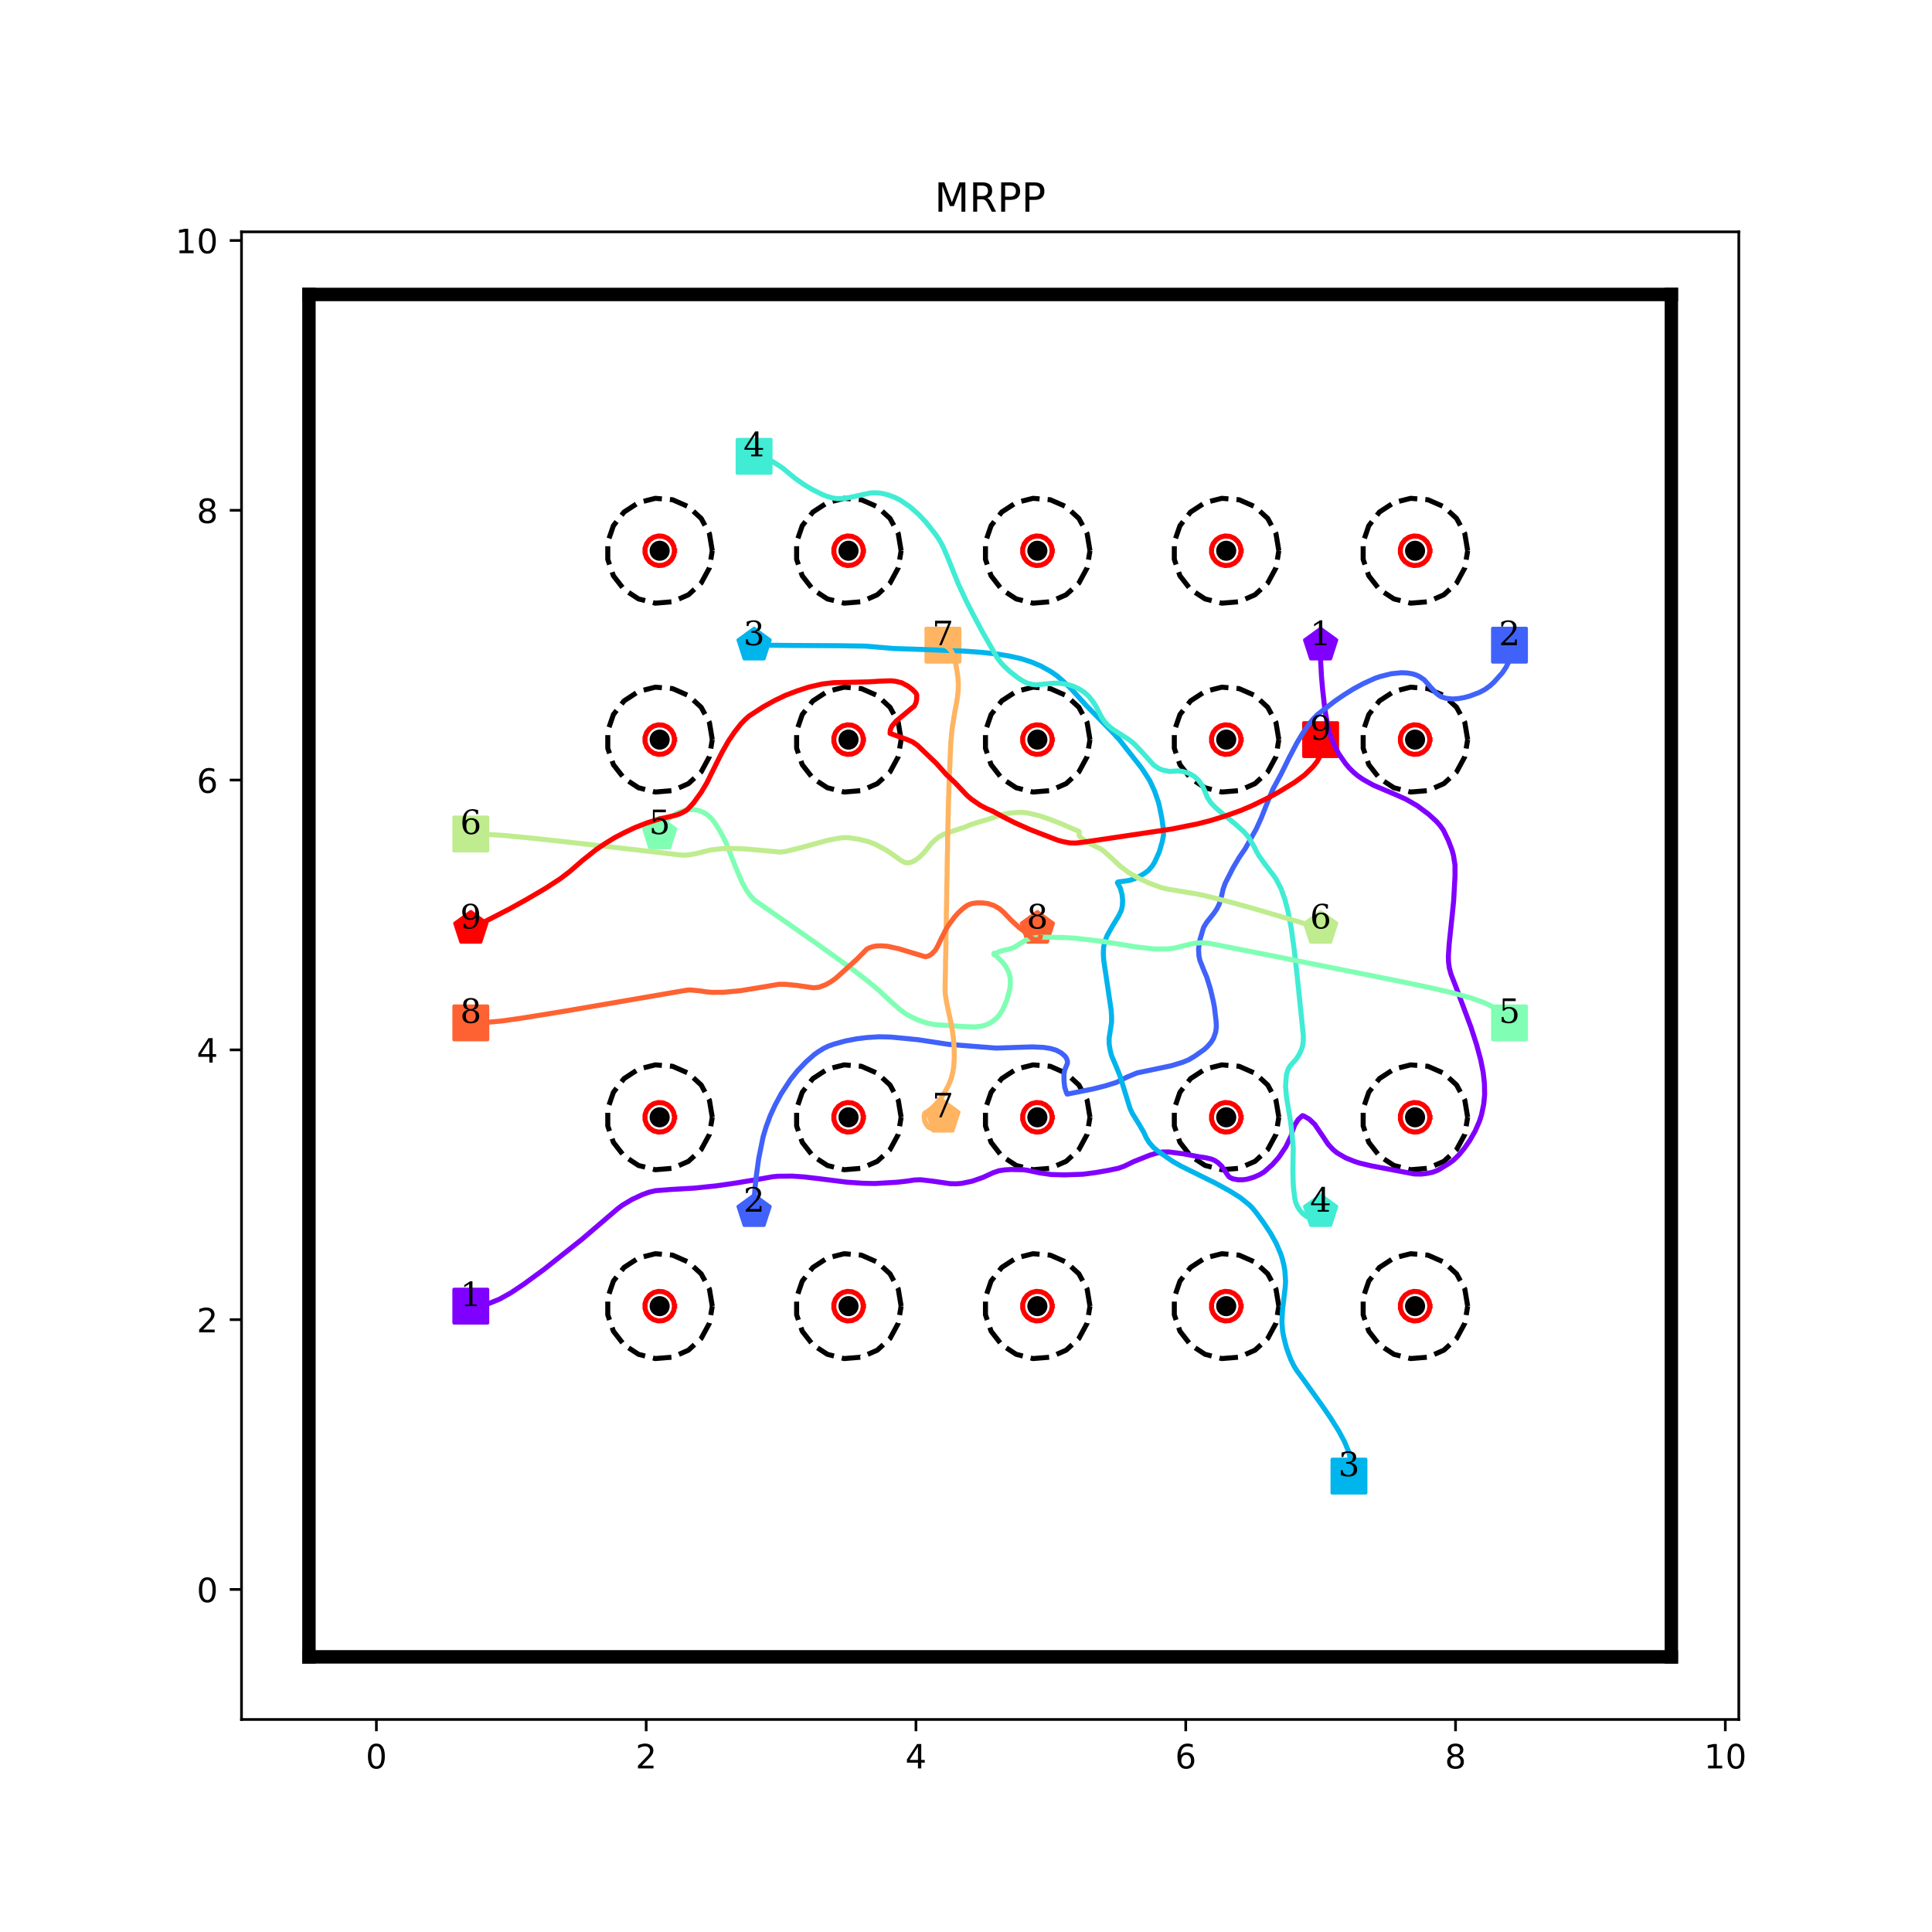 <?xml version="1.0" encoding="utf-8" standalone="no"?>
<!DOCTYPE svg PUBLIC "-//W3C//DTD SVG 1.1//EN"
  "http://www.w3.org/Graphics/SVG/1.1/DTD/svg11.dtd">
<!-- Created with matplotlib (http://matplotlib.org/) -->
<svg height="576pt" version="1.1" viewBox="0 0 576 576" width="576pt" xmlns="http://www.w3.org/2000/svg" xmlns:xlink="http://www.w3.org/1999/xlink">
 <defs>
  <style type="text/css">
*{stroke-linecap:butt;stroke-linejoin:round;}
  </style>
 </defs>
 <g id="figure_1">
  <g id="patch_1">
   <path d="M 0 576 
L 576 576 
L 576 0 
L 0 0 
z
" style="fill:#ffffff;"/>
  </g>
  <g id="axes_1">
   <g id="patch_2">
    <path d="M 72 512.64 
L 518.4 512.64 
L 518.4 69.12 
L 72 69.12 
z
" style="fill:#ffffff;"/>
   </g>
   <g id="matplotlib.axis_1">
    <g id="xtick_1">
     <g id="line2d_1">
      <defs>
       <path d="M 0 0 
L 0 3.5 
" id="m1727a3d750" style="stroke:#000000;stroke-width:0.8;"/>
      </defs>
      <g>
       <use style="stroke:#000000;stroke-width:0.8;" x="112.216" xlink:href="#m1727a3d750" y="512.64"/>
      </g>
     </g>
     <g id="text_1">
      <!-- 0 -->
      <defs>
       <path d="M 31.781 66.406 
Q 24.172 66.406 20.328 58.906 
Q 16.5 51.422 16.5 36.375 
Q 16.5 21.391 20.328 13.891 
Q 24.172 6.391 31.781 6.391 
Q 39.453 6.391 43.281 13.891 
Q 47.125 21.391 47.125 36.375 
Q 47.125 51.422 43.281 58.906 
Q 39.453 66.406 31.781 66.406 
z
M 31.781 74.219 
Q 44.047 74.219 50.516 64.516 
Q 56.984 54.828 56.984 36.375 
Q 56.984 17.969 50.516 8.266 
Q 44.047 -1.422 31.781 -1.422 
Q 19.531 -1.422 13.062 8.266 
Q 6.594 17.969 6.594 36.375 
Q 6.594 54.828 13.062 64.516 
Q 19.531 74.219 31.781 74.219 
z
" id="DejaVuSans-30"/>
      </defs>
      <g transform="translate(109.035 527.238)scale(0.1 -0.1)">
       <use xlink:href="#DejaVuSans-30"/>
      </g>
     </g>
    </g>
    <g id="xtick_2">
     <g id="line2d_2">
      <g>
       <use style="stroke:#000000;stroke-width:0.8;" x="192.649" xlink:href="#m1727a3d750" y="512.64"/>
      </g>
     </g>
     <g id="text_2">
      <!-- 2 -->
      <defs>
       <path d="M 19.188 8.297 
L 53.609 8.297 
L 53.609 0 
L 7.328 0 
L 7.328 8.297 
Q 12.938 14.109 22.625 23.891 
Q 32.328 33.688 34.812 36.531 
Q 39.547 41.844 41.422 45.531 
Q 43.312 49.219 43.312 52.781 
Q 43.312 58.594 39.234 62.25 
Q 35.156 65.922 28.609 65.922 
Q 23.969 65.922 18.812 64.312 
Q 13.672 62.703 7.812 59.422 
L 7.812 69.391 
Q 13.766 71.781 18.938 73 
Q 24.125 74.219 28.422 74.219 
Q 39.75 74.219 46.484 68.547 
Q 53.219 62.891 53.219 53.422 
Q 53.219 48.922 51.531 44.891 
Q 49.859 40.875 45.406 35.406 
Q 44.188 33.984 37.641 27.219 
Q 31.109 20.453 19.188 8.297 
z
" id="DejaVuSans-32"/>
      </defs>
      <g transform="translate(189.467 527.238)scale(0.1 -0.1)">
       <use xlink:href="#DejaVuSans-32"/>
      </g>
     </g>
    </g>
    <g id="xtick_3">
     <g id="line2d_3">
      <g>
       <use style="stroke:#000000;stroke-width:0.8;" x="273.081" xlink:href="#m1727a3d750" y="512.64"/>
      </g>
     </g>
     <g id="text_3">
      <!-- 4 -->
      <defs>
       <path d="M 37.797 64.312 
L 12.891 25.391 
L 37.797 25.391 
z
M 35.203 72.906 
L 47.609 72.906 
L 47.609 25.391 
L 58.016 25.391 
L 58.016 17.188 
L 47.609 17.188 
L 47.609 0 
L 37.797 0 
L 37.797 17.188 
L 4.891 17.188 
L 4.891 26.703 
z
" id="DejaVuSans-34"/>
      </defs>
      <g transform="translate(269.9 527.238)scale(0.1 -0.1)">
       <use xlink:href="#DejaVuSans-34"/>
      </g>
     </g>
    </g>
    <g id="xtick_4">
     <g id="line2d_4">
      <g>
       <use style="stroke:#000000;stroke-width:0.8;" x="353.514" xlink:href="#m1727a3d750" y="512.64"/>
      </g>
     </g>
     <g id="text_4">
      <!-- 6 -->
      <defs>
       <path d="M 33.016 40.375 
Q 26.375 40.375 22.484 35.828 
Q 18.609 31.297 18.609 23.391 
Q 18.609 15.531 22.484 10.953 
Q 26.375 6.391 33.016 6.391 
Q 39.656 6.391 43.531 10.953 
Q 47.406 15.531 47.406 23.391 
Q 47.406 31.297 43.531 35.828 
Q 39.656 40.375 33.016 40.375 
z
M 52.594 71.297 
L 52.594 62.312 
Q 48.875 64.062 45.094 64.984 
Q 41.312 65.922 37.594 65.922 
Q 27.828 65.922 22.672 59.328 
Q 17.531 52.734 16.797 39.406 
Q 19.672 43.656 24.016 45.922 
Q 28.375 48.188 33.594 48.188 
Q 44.578 48.188 50.953 41.516 
Q 57.328 34.859 57.328 23.391 
Q 57.328 12.156 50.688 5.359 
Q 44.047 -1.422 33.016 -1.422 
Q 20.359 -1.422 13.672 8.266 
Q 6.984 17.969 6.984 36.375 
Q 6.984 53.656 15.188 63.938 
Q 23.391 74.219 37.203 74.219 
Q 40.922 74.219 44.703 73.484 
Q 48.484 72.75 52.594 71.297 
z
" id="DejaVuSans-36"/>
      </defs>
      <g transform="translate(350.332 527.238)scale(0.1 -0.1)">
       <use xlink:href="#DejaVuSans-36"/>
      </g>
     </g>
    </g>
    <g id="xtick_5">
     <g id="line2d_5">
      <g>
       <use style="stroke:#000000;stroke-width:0.8;" x="433.946" xlink:href="#m1727a3d750" y="512.64"/>
      </g>
     </g>
     <g id="text_5">
      <!-- 8 -->
      <defs>
       <path d="M 31.781 34.625 
Q 24.75 34.625 20.719 30.859 
Q 16.703 27.094 16.703 20.516 
Q 16.703 13.922 20.719 10.156 
Q 24.75 6.391 31.781 6.391 
Q 38.812 6.391 42.859 10.172 
Q 46.922 13.969 46.922 20.516 
Q 46.922 27.094 42.891 30.859 
Q 38.875 34.625 31.781 34.625 
z
M 21.922 38.812 
Q 15.578 40.375 12.031 44.719 
Q 8.5 49.078 8.5 55.328 
Q 8.5 64.062 14.719 69.141 
Q 20.953 74.219 31.781 74.219 
Q 42.672 74.219 48.875 69.141 
Q 55.078 64.062 55.078 55.328 
Q 55.078 49.078 51.531 44.719 
Q 48 40.375 41.703 38.812 
Q 48.828 37.156 52.797 32.312 
Q 56.781 27.484 56.781 20.516 
Q 56.781 9.906 50.312 4.234 
Q 43.844 -1.422 31.781 -1.422 
Q 19.734 -1.422 13.25 4.234 
Q 6.781 9.906 6.781 20.516 
Q 6.781 27.484 10.781 32.312 
Q 14.797 37.156 21.922 38.812 
z
M 18.312 54.391 
Q 18.312 48.734 21.844 45.562 
Q 25.391 42.391 31.781 42.391 
Q 38.141 42.391 41.719 45.562 
Q 45.312 48.734 45.312 54.391 
Q 45.312 60.062 41.719 63.234 
Q 38.141 66.406 31.781 66.406 
Q 25.391 66.406 21.844 63.234 
Q 18.312 60.062 18.312 54.391 
z
" id="DejaVuSans-38"/>
      </defs>
      <g transform="translate(430.765 527.238)scale(0.1 -0.1)">
       <use xlink:href="#DejaVuSans-38"/>
      </g>
     </g>
    </g>
    <g id="xtick_6">
     <g id="line2d_6">
      <g>
       <use style="stroke:#000000;stroke-width:0.8;" x="514.378" xlink:href="#m1727a3d750" y="512.64"/>
      </g>
     </g>
     <g id="text_6">
      <!-- 10 -->
      <defs>
       <path d="M 12.406 8.297 
L 28.516 8.297 
L 28.516 63.922 
L 10.984 60.406 
L 10.984 69.391 
L 28.422 72.906 
L 38.281 72.906 
L 38.281 8.297 
L 54.391 8.297 
L 54.391 0 
L 12.406 0 
z
" id="DejaVuSans-31"/>
      </defs>
      <g transform="translate(508.016 527.238)scale(0.1 -0.1)">
       <use xlink:href="#DejaVuSans-31"/>
       <use x="63.623" xlink:href="#DejaVuSans-30"/>
      </g>
     </g>
    </g>
   </g>
   <g id="matplotlib.axis_2">
    <g id="ytick_1">
     <g id="line2d_7">
      <defs>
       <path d="M 0 0 
L -3.5 0 
" id="mc6fb04280e" style="stroke:#000000;stroke-width:0.8;"/>
      </defs>
      <g>
       <use style="stroke:#000000;stroke-width:0.8;" x="72" xlink:href="#mc6fb04280e" y="473.864"/>
      </g>
     </g>
     <g id="text_7">
      <!-- 0 -->
      <g transform="translate(58.638 477.663)scale(0.1 -0.1)">
       <use xlink:href="#DejaVuSans-30"/>
      </g>
     </g>
    </g>
    <g id="ytick_2">
     <g id="line2d_8">
      <g>
       <use style="stroke:#000000;stroke-width:0.8;" x="72" xlink:href="#mc6fb04280e" y="393.431"/>
      </g>
     </g>
     <g id="text_8">
      <!-- 2 -->
      <g transform="translate(58.638 397.231)scale(0.1 -0.1)">
       <use xlink:href="#DejaVuSans-32"/>
      </g>
     </g>
    </g>
    <g id="ytick_3">
     <g id="line2d_9">
      <g>
       <use style="stroke:#000000;stroke-width:0.8;" x="72" xlink:href="#mc6fb04280e" y="312.999"/>
      </g>
     </g>
     <g id="text_9">
      <!-- 4 -->
      <g transform="translate(58.638 316.798)scale(0.1 -0.1)">
       <use xlink:href="#DejaVuSans-34"/>
      </g>
     </g>
    </g>
    <g id="ytick_4">
     <g id="line2d_10">
      <g>
       <use style="stroke:#000000;stroke-width:0.8;" x="72" xlink:href="#mc6fb04280e" y="232.566"/>
      </g>
     </g>
     <g id="text_10">
      <!-- 6 -->
      <g transform="translate(58.638 236.366)scale(0.1 -0.1)">
       <use xlink:href="#DejaVuSans-36"/>
      </g>
     </g>
    </g>
    <g id="ytick_5">
     <g id="line2d_11">
      <g>
       <use style="stroke:#000000;stroke-width:0.8;" x="72" xlink:href="#mc6fb04280e" y="152.134"/>
      </g>
     </g>
     <g id="text_11">
      <!-- 8 -->
      <g transform="translate(58.638 155.933)scale(0.1 -0.1)">
       <use xlink:href="#DejaVuSans-38"/>
      </g>
     </g>
    </g>
    <g id="ytick_6">
     <g id="line2d_12">
      <g>
       <use style="stroke:#000000;stroke-width:0.8;" x="72" xlink:href="#mc6fb04280e" y="71.702"/>
      </g>
     </g>
     <g id="text_12">
      <!-- 10 -->
      <g transform="translate(52.275 75.501)scale(0.1 -0.1)">
       <use xlink:href="#DejaVuSans-31"/>
       <use x="63.623" xlink:href="#DejaVuSans-30"/>
      </g>
     </g>
    </g>
   </g>
   <g id="line2d_13">
    <path clip-path="url(#pf63984955f)" d="M 140.368 389.41 
" style="fill:none;stroke:#1f77b4;stroke-linecap:square;stroke-width:1.5;"/>
    <defs>
     <path d="M -5 5 
L 5 5 
L 5 -5 
L -5 -5 
z
" id="mf87b0bf906" style="stroke:#8000ff;stroke-linejoin:miter;"/>
    </defs>
    <g clip-path="url(#pf63984955f)">
     <use style="fill:#8000ff;stroke:#8000ff;stroke-linejoin:miter;" x="140.368" xlink:href="#mf87b0bf906" y="389.41"/>
    </g>
   </g>
   <g id="line2d_14">
    <path clip-path="url(#pf63984955f)" d="M 393.73 192.35 
" style="fill:none;stroke:#ff7f0e;stroke-linecap:square;stroke-width:1.5;"/>
    <defs>
     <path d="M 0 -5 
L -4.755 -1.545 
L -2.939 4.045 
L 2.939 4.045 
L 4.755 -1.545 
z
" id="m3c5cf674e1" style="stroke:#8000ff;stroke-linejoin:miter;"/>
    </defs>
    <g clip-path="url(#pf63984955f)">
     <use style="fill:#8000ff;stroke:#8000ff;stroke-linejoin:miter;" x="393.73" xlink:href="#m3c5cf674e1" y="192.35"/>
    </g>
   </g>
   <g id="line2d_15">
    <path clip-path="url(#pf63984955f)" d="M 450.032 192.35 
" style="fill:none;stroke:#2ca02c;stroke-linecap:square;stroke-width:1.5;"/>
    <defs>
     <path d="M -5 5 
L 5 5 
L 5 -5 
L -5 -5 
z
" id="m4251f52131" style="stroke:#4062fa;stroke-linejoin:miter;"/>
    </defs>
    <g clip-path="url(#pf63984955f)">
     <use style="fill:#4062fa;stroke:#4062fa;stroke-linejoin:miter;" x="450.032" xlink:href="#m4251f52131" y="192.35"/>
    </g>
   </g>
   <g id="line2d_16">
    <path clip-path="url(#pf63984955f)" d="M 224.822 361.258 
" style="fill:none;stroke:#d62728;stroke-linecap:square;stroke-width:1.5;"/>
    <defs>
     <path d="M 0 -5 
L -4.755 -1.545 
L -2.939 4.045 
L 2.939 4.045 
L 4.755 -1.545 
z
" id="m2b36c8f1ef" style="stroke:#4062fa;stroke-linejoin:miter;"/>
    </defs>
    <g clip-path="url(#pf63984955f)">
     <use style="fill:#4062fa;stroke:#4062fa;stroke-linejoin:miter;" x="224.822" xlink:href="#m2b36c8f1ef" y="361.258"/>
    </g>
   </g>
   <g id="line2d_17">
    <path clip-path="url(#pf63984955f)" d="M 402.175 440.082 
" style="fill:none;stroke:#9467bd;stroke-linecap:square;stroke-width:1.5;"/>
    <defs>
     <path d="M -5 5 
L 5 5 
L 5 -5 
L -5 -5 
z
" id="m258f97c508" style="stroke:#00b4ec;stroke-linejoin:miter;"/>
    </defs>
    <g clip-path="url(#pf63984955f)">
     <use style="fill:#00b4ec;stroke:#00b4ec;stroke-linejoin:miter;" x="402.175" xlink:href="#m258f97c508" y="440.082"/>
    </g>
   </g>
   <g id="line2d_18">
    <path clip-path="url(#pf63984955f)" d="M 224.822 192.35 
" style="fill:none;stroke:#8c564b;stroke-linecap:square;stroke-width:1.5;"/>
    <defs>
     <path d="M 0 -5 
L -4.755 -1.545 
L -2.939 4.045 
L 2.939 4.045 
L 4.755 -1.545 
z
" id="m858a9e4837" style="stroke:#00b4ec;stroke-linejoin:miter;"/>
    </defs>
    <g clip-path="url(#pf63984955f)">
     <use style="fill:#00b4ec;stroke:#00b4ec;stroke-linejoin:miter;" x="224.822" xlink:href="#m858a9e4837" y="192.35"/>
    </g>
   </g>
   <g id="line2d_19">
    <path clip-path="url(#pf63984955f)" d="M 224.822 136.048 
" style="fill:none;stroke:#e377c2;stroke-linecap:square;stroke-width:1.5;"/>
    <defs>
     <path d="M -5 5 
L 5 5 
L 5 -5 
L -5 -5 
z
" id="med9d5d8c34" style="stroke:#40ecd4;stroke-linejoin:miter;"/>
    </defs>
    <g clip-path="url(#pf63984955f)">
     <use style="fill:#40ecd4;stroke:#40ecd4;stroke-linejoin:miter;" x="224.822" xlink:href="#med9d5d8c34" y="136.048"/>
    </g>
   </g>
   <g id="line2d_20">
    <path clip-path="url(#pf63984955f)" d="M 393.73 361.258 
" style="fill:none;stroke:#7f7f7f;stroke-linecap:square;stroke-width:1.5;"/>
    <defs>
     <path d="M 0 -5 
L -4.755 -1.545 
L -2.939 4.045 
L 2.939 4.045 
L 4.755 -1.545 
z
" id="m681773d7d1" style="stroke:#40ecd4;stroke-linejoin:miter;"/>
    </defs>
    <g clip-path="url(#pf63984955f)">
     <use style="fill:#40ecd4;stroke:#40ecd4;stroke-linejoin:miter;" x="393.73" xlink:href="#m681773d7d1" y="361.258"/>
    </g>
   </g>
   <g id="line2d_21">
    <path clip-path="url(#pf63984955f)" d="M 450.032 304.956 
" style="fill:none;stroke:#bcbd22;stroke-linecap:square;stroke-width:1.5;"/>
    <defs>
     <path d="M -5 5 
L 5 5 
L 5 -5 
L -5 -5 
z
" id="me560678c2a" style="stroke:#80ffb4;stroke-linejoin:miter;"/>
    </defs>
    <g clip-path="url(#pf63984955f)">
     <use style="fill:#80ffb4;stroke:#80ffb4;stroke-linejoin:miter;" x="450.032" xlink:href="#me560678c2a" y="304.956"/>
    </g>
   </g>
   <g id="line2d_22">
    <path clip-path="url(#pf63984955f)" d="M 196.67 248.653 
" style="fill:none;stroke:#17becf;stroke-linecap:square;stroke-width:1.5;"/>
    <defs>
     <path d="M 0 -5 
L -4.755 -1.545 
L -2.939 4.045 
L 2.939 4.045 
L 4.755 -1.545 
z
" id="m190a50af91" style="stroke:#80ffb4;stroke-linejoin:miter;"/>
    </defs>
    <g clip-path="url(#pf63984955f)">
     <use style="fill:#80ffb4;stroke:#80ffb4;stroke-linejoin:miter;" x="196.67" xlink:href="#m190a50af91" y="248.653"/>
    </g>
   </g>
   <g id="line2d_23">
    <path clip-path="url(#pf63984955f)" d="M 140.368 248.653 
" style="fill:none;stroke:#1f77b4;stroke-linecap:square;stroke-width:1.5;"/>
    <defs>
     <path d="M -5 5 
L 5 5 
L 5 -5 
L -5 -5 
z
" id="m42d963394a" style="stroke:#bfec8e;stroke-linejoin:miter;"/>
    </defs>
    <g clip-path="url(#pf63984955f)">
     <use style="fill:#bfec8e;stroke:#bfec8e;stroke-linejoin:miter;" x="140.368" xlink:href="#m42d963394a" y="248.653"/>
    </g>
   </g>
   <g id="line2d_24">
    <path clip-path="url(#pf63984955f)" d="M 393.73 276.804 
" style="fill:none;stroke:#ff7f0e;stroke-linecap:square;stroke-width:1.5;"/>
    <defs>
     <path d="M 0 -5 
L -4.755 -1.545 
L -2.939 4.045 
L 2.939 4.045 
L 4.755 -1.545 
z
" id="m65d7b3c6c9" style="stroke:#bfec8e;stroke-linejoin:miter;"/>
    </defs>
    <g clip-path="url(#pf63984955f)">
     <use style="fill:#bfec8e;stroke:#bfec8e;stroke-linejoin:miter;" x="393.73" xlink:href="#m65d7b3c6c9" y="276.804"/>
    </g>
   </g>
   <g id="line2d_25">
    <path clip-path="url(#pf63984955f)" d="M 281.124 192.35 
" style="fill:none;stroke:#2ca02c;stroke-linecap:square;stroke-width:1.5;"/>
    <defs>
     <path d="M -5 5 
L 5 5 
L 5 -5 
L -5 -5 
z
" id="m1c8a9c2261" style="stroke:#ffb462;stroke-linejoin:miter;"/>
    </defs>
    <g clip-path="url(#pf63984955f)">
     <use style="fill:#ffb462;stroke:#ffb462;stroke-linejoin:miter;" x="281.124" xlink:href="#m1c8a9c2261" y="192.35"/>
    </g>
   </g>
   <g id="line2d_26">
    <path clip-path="url(#pf63984955f)" d="M 281.124 333.107 
" style="fill:none;stroke:#d62728;stroke-linecap:square;stroke-width:1.5;"/>
    <defs>
     <path d="M 0 -5 
L -4.755 -1.545 
L -2.939 4.045 
L 2.939 4.045 
L 4.755 -1.545 
z
" id="maeaecc6ecc" style="stroke:#ffb462;stroke-linejoin:miter;"/>
    </defs>
    <g clip-path="url(#pf63984955f)">
     <use style="fill:#ffb462;stroke:#ffb462;stroke-linejoin:miter;" x="281.124" xlink:href="#maeaecc6ecc" y="333.107"/>
    </g>
   </g>
   <g id="line2d_27">
    <path clip-path="url(#pf63984955f)" d="M 140.368 304.956 
" style="fill:none;stroke:#9467bd;stroke-linecap:square;stroke-width:1.5;"/>
    <defs>
     <path d="M -5 5 
L 5 5 
L 5 -5 
L -5 -5 
z
" id="m715086e5e2" style="stroke:#ff6232;stroke-linejoin:miter;"/>
    </defs>
    <g clip-path="url(#pf63984955f)">
     <use style="fill:#ff6232;stroke:#ff6232;stroke-linejoin:miter;" x="140.368" xlink:href="#m715086e5e2" y="304.956"/>
    </g>
   </g>
   <g id="line2d_28">
    <path clip-path="url(#pf63984955f)" d="M 309.276 276.804 
" style="fill:none;stroke:#8c564b;stroke-linecap:square;stroke-width:1.5;"/>
    <defs>
     <path d="M 0 -5 
L -4.755 -1.545 
L -2.939 4.045 
L 2.939 4.045 
L 4.755 -1.545 
z
" id="m69aa849281" style="stroke:#ff6232;stroke-linejoin:miter;"/>
    </defs>
    <g clip-path="url(#pf63984955f)">
     <use style="fill:#ff6232;stroke:#ff6232;stroke-linejoin:miter;" x="309.276" xlink:href="#m69aa849281" y="276.804"/>
    </g>
   </g>
   <g id="line2d_29">
    <path clip-path="url(#pf63984955f)" d="M 393.73 220.502 
" style="fill:none;stroke:#e377c2;stroke-linecap:square;stroke-width:1.5;"/>
    <defs>
     <path d="M -5 5 
L 5 5 
L 5 -5 
L -5 -5 
z
" id="ma7f419e6d7" style="stroke:#ff0000;stroke-linejoin:miter;"/>
    </defs>
    <g clip-path="url(#pf63984955f)">
     <use style="fill:#ff0000;stroke:#ff0000;stroke-linejoin:miter;" x="393.73" xlink:href="#ma7f419e6d7" y="220.502"/>
    </g>
   </g>
   <g id="line2d_30">
    <path clip-path="url(#pf63984955f)" d="M 140.368 276.804 
" style="fill:none;stroke:#7f7f7f;stroke-linecap:square;stroke-width:1.5;"/>
    <defs>
     <path d="M 0 -5 
L -4.755 -1.545 
L -2.939 4.045 
L 2.939 4.045 
L 4.755 -1.545 
z
" id="m04e5d5c025" style="stroke:#ff0000;stroke-linejoin:miter;"/>
    </defs>
    <g clip-path="url(#pf63984955f)">
     <use style="fill:#ff0000;stroke:#ff0000;stroke-linejoin:miter;" x="140.368" xlink:href="#m04e5d5c025" y="276.804"/>
    </g>
   </g>
   <g id="line2d_31">
    <defs>
     <path d="M 0 2.5 
C 0.663 2.5 1.299 2.237 1.768 1.768 
C 2.237 1.299 2.5 0.663 2.5 0 
C 2.5 -0.663 2.237 -1.299 1.768 -1.768 
C 1.299 -2.237 0.663 -2.5 0 -2.5 
C -0.663 -2.5 -1.299 -2.237 -1.768 -1.768 
C -2.237 -1.299 -2.5 -0.663 -2.5 0 
C -2.5 0.663 -2.237 1.299 -1.768 1.768 
C -1.299 2.237 -0.663 2.5 0 2.5 
z
" id="m14301114f5" style="stroke:#000000;"/>
    </defs>
    <g clip-path="url(#pf63984955f)">
     <use style="stroke:#000000;" x="196.67" xlink:href="#m14301114f5" y="389.41"/>
     <use style="stroke:#000000;" x="196.67" xlink:href="#m14301114f5" y="333.107"/>
     <use style="stroke:#000000;" x="252.973" xlink:href="#m14301114f5" y="389.41"/>
     <use style="stroke:#000000;" x="252.973" xlink:href="#m14301114f5" y="333.107"/>
     <use style="stroke:#000000;" x="309.276" xlink:href="#m14301114f5" y="389.41"/>
     <use style="stroke:#000000;" x="309.276" xlink:href="#m14301114f5" y="333.107"/>
     <use style="stroke:#000000;" x="365.578" xlink:href="#m14301114f5" y="389.41"/>
     <use style="stroke:#000000;" x="365.578" xlink:href="#m14301114f5" y="333.107"/>
     <use style="stroke:#000000;" x="421.881" xlink:href="#m14301114f5" y="389.41"/>
     <use style="stroke:#000000;" x="421.881" xlink:href="#m14301114f5" y="333.107"/>
     <use style="stroke:#000000;" x="196.67" xlink:href="#m14301114f5" y="220.502"/>
     <use style="stroke:#000000;" x="196.67" xlink:href="#m14301114f5" y="164.199"/>
     <use style="stroke:#000000;" x="252.973" xlink:href="#m14301114f5" y="220.502"/>
     <use style="stroke:#000000;" x="252.973" xlink:href="#m14301114f5" y="164.199"/>
     <use style="stroke:#000000;" x="309.276" xlink:href="#m14301114f5" y="220.502"/>
     <use style="stroke:#000000;" x="309.276" xlink:href="#m14301114f5" y="164.199"/>
     <use style="stroke:#000000;" x="365.578" xlink:href="#m14301114f5" y="220.502"/>
     <use style="stroke:#000000;" x="365.578" xlink:href="#m14301114f5" y="164.199"/>
     <use style="stroke:#000000;" x="421.881" xlink:href="#m14301114f5" y="220.502"/>
     <use style="stroke:#000000;" x="421.881" xlink:href="#m14301114f5" y="164.199"/>
    </g>
   </g>
   <g id="line2d_32">
    <path clip-path="url(#pf63984955f)" d="M 212.355 389.41 
L 211.505 384.317 
L 209.047 379.776 
L 205.249 376.279 
L 200.521 374.205 
L 195.375 373.779 
L 190.37 375.046 
L 186.048 377.87 
L 182.876 381.945 
L 181.2 386.828 
L 181.2 391.991 
L 182.876 396.875 
L 186.048 400.949 
L 190.37 403.773 
L 195.375 405.04 
L 200.521 404.614 
L 205.249 402.54 
L 209.047 399.043 
L 211.505 394.502 
L 212.355 389.41 
" style="fill:none;stroke:#000000;stroke-dasharray:5.55,2.4;stroke-dashoffset:0;stroke-width:1.5;"/>
   </g>
   <g id="line2d_33">
    <path clip-path="url(#pf63984955f)" d="M 201.094 389.41 
L 200.854 387.973 
L 200.161 386.693 
L 199.09 385.706 
L 197.756 385.121 
L 196.305 385.001 
L 194.893 385.359 
L 193.674 386.155 
L 192.78 387.304 
L 192.307 388.682 
L 192.307 390.138 
L 192.78 391.515 
L 193.674 392.664 
L 194.893 393.461 
L 196.305 393.818 
L 197.756 393.698 
L 199.09 393.113 
L 200.161 392.127 
L 200.854 390.846 
L 201.094 389.41 
" style="fill:none;stroke:#ff0000;stroke-linecap:square;stroke-width:1.5;"/>
   </g>
   <g id="line2d_34">
    <path clip-path="url(#pf63984955f)" d="M 212.355 333.107 
L 211.505 328.014 
L 209.047 323.474 
L 205.249 319.977 
L 200.521 317.903 
L 195.375 317.476 
L 190.37 318.744 
L 186.048 321.568 
L 182.876 325.642 
L 181.2 330.525 
L 181.2 335.689 
L 182.876 340.572 
L 186.048 344.646 
L 190.37 347.47 
L 195.375 348.738 
L 200.521 348.311 
L 205.249 346.237 
L 209.047 342.741 
L 211.505 338.2 
L 212.355 333.107 
" style="fill:none;stroke:#000000;stroke-dasharray:5.55,2.4;stroke-dashoffset:0;stroke-width:1.5;"/>
   </g>
   <g id="line2d_35">
    <path clip-path="url(#pf63984955f)" d="M 201.094 333.107 
L 200.854 331.671 
L 200.161 330.39 
L 199.09 329.404 
L 197.756 328.819 
L 196.305 328.698 
L 194.893 329.056 
L 193.674 329.852 
L 192.78 331.002 
L 192.307 332.379 
L 192.307 333.835 
L 192.78 335.213 
L 193.674 336.362 
L 194.893 337.158 
L 196.305 337.516 
L 197.756 337.395 
L 199.09 336.81 
L 200.161 335.824 
L 200.854 334.543 
L 201.094 333.107 
" style="fill:none;stroke:#ff0000;stroke-linecap:square;stroke-width:1.5;"/>
   </g>
   <g id="line2d_36">
    <path clip-path="url(#pf63984955f)" d="M 268.657 389.41 
L 267.807 384.317 
L 265.35 379.776 
L 261.551 376.279 
L 256.823 374.205 
L 251.678 373.779 
L 246.673 375.046 
L 242.35 377.87 
L 239.179 381.945 
L 237.503 386.828 
L 237.503 391.991 
L 239.179 396.875 
L 242.35 400.949 
L 246.673 403.773 
L 251.678 405.04 
L 256.823 404.614 
L 261.551 402.54 
L 265.35 399.043 
L 267.807 394.502 
L 268.657 389.41 
" style="fill:none;stroke:#000000;stroke-dasharray:5.55,2.4;stroke-dashoffset:0;stroke-width:1.5;"/>
   </g>
   <g id="line2d_37">
    <path clip-path="url(#pf63984955f)" d="M 257.397 389.41 
L 257.157 387.973 
L 256.464 386.693 
L 255.393 385.706 
L 254.059 385.121 
L 252.608 385.001 
L 251.196 385.359 
L 249.977 386.155 
L 249.082 387.304 
L 248.61 388.682 
L 248.61 390.138 
L 249.082 391.515 
L 249.977 392.664 
L 251.196 393.461 
L 252.608 393.818 
L 254.059 393.698 
L 255.393 393.113 
L 256.464 392.127 
L 257.157 390.846 
L 257.397 389.41 
" style="fill:none;stroke:#ff0000;stroke-linecap:square;stroke-width:1.5;"/>
   </g>
   <g id="line2d_38">
    <path clip-path="url(#pf63984955f)" d="M 268.657 333.107 
L 267.807 328.014 
L 265.35 323.474 
L 261.551 319.977 
L 256.823 317.903 
L 251.678 317.476 
L 246.673 318.744 
L 242.35 321.568 
L 239.179 325.642 
L 237.503 330.525 
L 237.503 335.689 
L 239.179 340.572 
L 242.35 344.646 
L 246.673 347.47 
L 251.678 348.738 
L 256.823 348.311 
L 261.551 346.237 
L 265.35 342.741 
L 267.807 338.2 
L 268.657 333.107 
" style="fill:none;stroke:#000000;stroke-dasharray:5.55,2.4;stroke-dashoffset:0;stroke-width:1.5;"/>
   </g>
   <g id="line2d_39">
    <path clip-path="url(#pf63984955f)" d="M 257.397 333.107 
L 257.157 331.671 
L 256.464 330.39 
L 255.393 329.404 
L 254.059 328.819 
L 252.608 328.698 
L 251.196 329.056 
L 249.977 329.852 
L 249.082 331.002 
L 248.61 332.379 
L 248.61 333.835 
L 249.082 335.213 
L 249.977 336.362 
L 251.196 337.158 
L 252.608 337.516 
L 254.059 337.395 
L 255.393 336.81 
L 256.464 335.824 
L 257.157 334.543 
L 257.397 333.107 
" style="fill:none;stroke:#ff0000;stroke-linecap:square;stroke-width:1.5;"/>
   </g>
   <g id="line2d_40">
    <path clip-path="url(#pf63984955f)" d="M 324.96 389.41 
L 324.11 384.317 
L 321.653 379.776 
L 317.854 376.279 
L 313.126 374.205 
L 307.98 373.779 
L 302.975 375.046 
L 298.653 377.87 
L 295.482 381.945 
L 293.805 386.828 
L 293.805 391.991 
L 295.482 396.875 
L 298.653 400.949 
L 302.975 403.773 
L 307.98 405.04 
L 313.126 404.614 
L 317.854 402.54 
L 321.653 399.043 
L 324.11 394.502 
L 324.96 389.41 
" style="fill:none;stroke:#000000;stroke-dasharray:5.55,2.4;stroke-dashoffset:0;stroke-width:1.5;"/>
   </g>
   <g id="line2d_41">
    <path clip-path="url(#pf63984955f)" d="M 313.699 389.41 
L 313.46 387.973 
L 312.767 386.693 
L 311.695 385.706 
L 310.362 385.121 
L 308.91 385.001 
L 307.499 385.359 
L 306.28 386.155 
L 305.385 387.304 
L 304.912 388.682 
L 304.912 390.138 
L 305.385 391.515 
L 306.28 392.664 
L 307.499 393.461 
L 308.91 393.818 
L 310.362 393.698 
L 311.695 393.113 
L 312.767 392.127 
L 313.46 390.846 
L 313.699 389.41 
" style="fill:none;stroke:#ff0000;stroke-linecap:square;stroke-width:1.5;"/>
   </g>
   <g id="line2d_42">
    <path clip-path="url(#pf63984955f)" d="M 324.96 333.107 
L 324.11 328.014 
L 321.653 323.474 
L 317.854 319.977 
L 313.126 317.903 
L 307.98 317.476 
L 302.975 318.744 
L 298.653 321.568 
L 295.482 325.642 
L 293.805 330.525 
L 293.805 335.689 
L 295.482 340.572 
L 298.653 344.646 
L 302.975 347.47 
L 307.98 348.738 
L 313.126 348.311 
L 317.854 346.237 
L 321.653 342.741 
L 324.11 338.2 
L 324.96 333.107 
" style="fill:none;stroke:#000000;stroke-dasharray:5.55,2.4;stroke-dashoffset:0;stroke-width:1.5;"/>
   </g>
   <g id="line2d_43">
    <path clip-path="url(#pf63984955f)" d="M 313.699 333.107 
L 313.46 331.671 
L 312.767 330.39 
L 311.695 329.404 
L 310.362 328.819 
L 308.91 328.698 
L 307.499 329.056 
L 306.28 329.852 
L 305.385 331.002 
L 304.912 332.379 
L 304.912 333.835 
L 305.385 335.213 
L 306.28 336.362 
L 307.499 337.158 
L 308.91 337.516 
L 310.362 337.395 
L 311.695 336.81 
L 312.767 335.824 
L 313.46 334.543 
L 313.699 333.107 
" style="fill:none;stroke:#ff0000;stroke-linecap:square;stroke-width:1.5;"/>
   </g>
   <g id="line2d_44">
    <path clip-path="url(#pf63984955f)" d="M 381.263 389.41 
L 380.413 384.317 
L 377.956 379.776 
L 374.157 376.279 
L 369.429 374.205 
L 364.283 373.779 
L 359.278 375.046 
L 354.956 377.87 
L 351.784 381.945 
L 350.108 386.828 
L 350.108 391.991 
L 351.784 396.875 
L 354.956 400.949 
L 359.278 403.773 
L 364.283 405.04 
L 369.429 404.614 
L 374.157 402.54 
L 377.956 399.043 
L 380.413 394.502 
L 381.263 389.41 
" style="fill:none;stroke:#000000;stroke-dasharray:5.55,2.4;stroke-dashoffset:0;stroke-width:1.5;"/>
   </g>
   <g id="line2d_45">
    <path clip-path="url(#pf63984955f)" d="M 370.002 389.41 
L 369.762 387.973 
L 369.069 386.693 
L 367.998 385.706 
L 366.664 385.121 
L 365.213 385.001 
L 363.801 385.359 
L 362.582 386.155 
L 361.688 387.304 
L 361.215 388.682 
L 361.215 390.138 
L 361.688 391.515 
L 362.582 392.664 
L 363.801 393.461 
L 365.213 393.818 
L 366.664 393.698 
L 367.998 393.113 
L 369.069 392.127 
L 369.762 390.846 
L 370.002 389.41 
" style="fill:none;stroke:#ff0000;stroke-linecap:square;stroke-width:1.5;"/>
   </g>
   <g id="line2d_46">
    <path clip-path="url(#pf63984955f)" d="M 381.263 333.107 
L 380.413 328.014 
L 377.956 323.474 
L 374.157 319.977 
L 369.429 317.903 
L 364.283 317.476 
L 359.278 318.744 
L 354.956 321.568 
L 351.784 325.642 
L 350.108 330.525 
L 350.108 335.689 
L 351.784 340.572 
L 354.956 344.646 
L 359.278 347.47 
L 364.283 348.738 
L 369.429 348.311 
L 374.157 346.237 
L 377.956 342.741 
L 380.413 338.2 
L 381.263 333.107 
" style="fill:none;stroke:#000000;stroke-dasharray:5.55,2.4;stroke-dashoffset:0;stroke-width:1.5;"/>
   </g>
   <g id="line2d_47">
    <path clip-path="url(#pf63984955f)" d="M 370.002 333.107 
L 369.762 331.671 
L 369.069 330.39 
L 367.998 329.404 
L 366.664 328.819 
L 365.213 328.698 
L 363.801 329.056 
L 362.582 329.852 
L 361.688 331.002 
L 361.215 332.379 
L 361.215 333.835 
L 361.688 335.213 
L 362.582 336.362 
L 363.801 337.158 
L 365.213 337.516 
L 366.664 337.395 
L 367.998 336.81 
L 369.069 335.824 
L 369.762 334.543 
L 370.002 333.107 
" style="fill:none;stroke:#ff0000;stroke-linecap:square;stroke-width:1.5;"/>
   </g>
   <g id="line2d_48">
    <path clip-path="url(#pf63984955f)" d="M 437.565 389.41 
L 436.716 384.317 
L 434.258 379.776 
L 430.46 376.279 
L 425.731 374.205 
L 420.586 373.779 
L 415.581 375.046 
L 411.258 377.87 
L 408.087 381.945 
L 406.411 386.828 
L 406.411 391.991 
L 408.087 396.875 
L 411.258 400.949 
L 415.581 403.773 
L 420.586 405.04 
L 425.731 404.614 
L 430.46 402.54 
L 434.258 399.043 
L 436.716 394.502 
L 437.565 389.41 
" style="fill:none;stroke:#000000;stroke-dasharray:5.55,2.4;stroke-dashoffset:0;stroke-width:1.5;"/>
   </g>
   <g id="line2d_49">
    <path clip-path="url(#pf63984955f)" d="M 426.305 389.41 
L 426.065 387.973 
L 425.372 386.693 
L 424.301 385.706 
L 422.967 385.121 
L 421.516 385.001 
L 420.104 385.359 
L 418.885 386.155 
L 417.99 387.304 
L 417.518 388.682 
L 417.518 390.138 
L 417.99 391.515 
L 418.885 392.664 
L 420.104 393.461 
L 421.516 393.818 
L 422.967 393.698 
L 424.301 393.113 
L 425.372 392.127 
L 426.065 390.846 
L 426.305 389.41 
" style="fill:none;stroke:#ff0000;stroke-linecap:square;stroke-width:1.5;"/>
   </g>
   <g id="line2d_50">
    <path clip-path="url(#pf63984955f)" d="M 437.565 333.107 
L 436.716 328.014 
L 434.258 323.474 
L 430.46 319.977 
L 425.731 317.903 
L 420.586 317.476 
L 415.581 318.744 
L 411.258 321.568 
L 408.087 325.642 
L 406.411 330.525 
L 406.411 335.689 
L 408.087 340.572 
L 411.258 344.646 
L 415.581 347.47 
L 420.586 348.738 
L 425.731 348.311 
L 430.46 346.237 
L 434.258 342.741 
L 436.716 338.2 
L 437.565 333.107 
" style="fill:none;stroke:#000000;stroke-dasharray:5.55,2.4;stroke-dashoffset:0;stroke-width:1.5;"/>
   </g>
   <g id="line2d_51">
    <path clip-path="url(#pf63984955f)" d="M 426.305 333.107 
L 426.065 331.671 
L 425.372 330.39 
L 424.301 329.404 
L 422.967 328.819 
L 421.516 328.698 
L 420.104 329.056 
L 418.885 329.852 
L 417.99 331.002 
L 417.518 332.379 
L 417.518 333.835 
L 417.99 335.213 
L 418.885 336.362 
L 420.104 337.158 
L 421.516 337.516 
L 422.967 337.395 
L 424.301 336.81 
L 425.372 335.824 
L 426.065 334.543 
L 426.305 333.107 
" style="fill:none;stroke:#ff0000;stroke-linecap:square;stroke-width:1.5;"/>
   </g>
   <g id="line2d_52">
    <path clip-path="url(#pf63984955f)" d="M 212.355 220.502 
L 211.505 215.409 
L 209.047 210.868 
L 205.249 207.371 
L 200.521 205.297 
L 195.375 204.871 
L 190.37 206.138 
L 186.048 208.962 
L 182.876 213.037 
L 181.2 217.92 
L 181.2 223.083 
L 182.876 227.967 
L 186.048 232.041 
L 190.37 234.865 
L 195.375 236.132 
L 200.521 235.706 
L 205.249 233.632 
L 209.047 230.135 
L 211.505 225.594 
L 212.355 220.502 
" style="fill:none;stroke:#000000;stroke-dasharray:5.55,2.4;stroke-dashoffset:0;stroke-width:1.5;"/>
   </g>
   <g id="line2d_53">
    <path clip-path="url(#pf63984955f)" d="M 201.094 220.502 
L 200.854 219.065 
L 200.161 217.784 
L 199.09 216.798 
L 197.756 216.213 
L 196.305 216.093 
L 194.893 216.45 
L 193.674 217.247 
L 192.78 218.396 
L 192.307 219.773 
L 192.307 221.23 
L 192.78 222.607 
L 193.674 223.756 
L 194.893 224.553 
L 196.305 224.91 
L 197.756 224.79 
L 199.09 224.205 
L 200.161 223.219 
L 200.854 221.938 
L 201.094 220.502 
" style="fill:none;stroke:#ff0000;stroke-linecap:square;stroke-width:1.5;"/>
   </g>
   <g id="line2d_54">
    <path clip-path="url(#pf63984955f)" d="M 212.355 164.199 
L 211.505 159.106 
L 209.047 154.565 
L 205.249 151.069 
L 200.521 148.995 
L 195.375 148.568 
L 190.37 149.836 
L 186.048 152.66 
L 182.876 156.734 
L 181.2 161.617 
L 181.2 166.78 
L 182.876 171.664 
L 186.048 175.738 
L 190.37 178.562 
L 195.375 179.83 
L 200.521 179.403 
L 205.249 177.329 
L 209.047 173.832 
L 211.505 169.292 
L 212.355 164.199 
" style="fill:none;stroke:#000000;stroke-dasharray:5.55,2.4;stroke-dashoffset:0;stroke-width:1.5;"/>
   </g>
   <g id="line2d_55">
    <path clip-path="url(#pf63984955f)" d="M 201.094 164.199 
L 200.854 162.763 
L 200.161 161.482 
L 199.09 160.495 
L 197.756 159.911 
L 196.305 159.79 
L 194.893 160.148 
L 193.674 160.944 
L 192.78 162.093 
L 192.307 163.471 
L 192.307 164.927 
L 192.78 166.304 
L 193.674 167.454 
L 194.893 168.25 
L 196.305 168.608 
L 197.756 168.487 
L 199.09 167.902 
L 200.161 166.916 
L 200.854 165.635 
L 201.094 164.199 
" style="fill:none;stroke:#ff0000;stroke-linecap:square;stroke-width:1.5;"/>
   </g>
   <g id="line2d_56">
    <path clip-path="url(#pf63984955f)" d="M 268.657 220.502 
L 267.807 215.409 
L 265.35 210.868 
L 261.551 207.371 
L 256.823 205.297 
L 251.678 204.871 
L 246.673 206.138 
L 242.35 208.962 
L 239.179 213.037 
L 237.503 217.92 
L 237.503 223.083 
L 239.179 227.967 
L 242.35 232.041 
L 246.673 234.865 
L 251.678 236.132 
L 256.823 235.706 
L 261.551 233.632 
L 265.35 230.135 
L 267.807 225.594 
L 268.657 220.502 
" style="fill:none;stroke:#000000;stroke-dasharray:5.55,2.4;stroke-dashoffset:0;stroke-width:1.5;"/>
   </g>
   <g id="line2d_57">
    <path clip-path="url(#pf63984955f)" d="M 257.397 220.502 
L 257.157 219.065 
L 256.464 217.784 
L 255.393 216.798 
L 254.059 216.213 
L 252.608 216.093 
L 251.196 216.45 
L 249.977 217.247 
L 249.082 218.396 
L 248.61 219.773 
L 248.61 221.23 
L 249.082 222.607 
L 249.977 223.756 
L 251.196 224.553 
L 252.608 224.91 
L 254.059 224.79 
L 255.393 224.205 
L 256.464 223.219 
L 257.157 221.938 
L 257.397 220.502 
" style="fill:none;stroke:#ff0000;stroke-linecap:square;stroke-width:1.5;"/>
   </g>
   <g id="line2d_58">
    <path clip-path="url(#pf63984955f)" d="M 268.657 164.199 
L 267.807 159.106 
L 265.35 154.565 
L 261.551 151.069 
L 256.823 148.995 
L 251.678 148.568 
L 246.673 149.836 
L 242.35 152.66 
L 239.179 156.734 
L 237.503 161.617 
L 237.503 166.78 
L 239.179 171.664 
L 242.35 175.738 
L 246.673 178.562 
L 251.678 179.83 
L 256.823 179.403 
L 261.551 177.329 
L 265.35 173.832 
L 267.807 169.292 
L 268.657 164.199 
" style="fill:none;stroke:#000000;stroke-dasharray:5.55,2.4;stroke-dashoffset:0;stroke-width:1.5;"/>
   </g>
   <g id="line2d_59">
    <path clip-path="url(#pf63984955f)" d="M 257.397 164.199 
L 257.157 162.763 
L 256.464 161.482 
L 255.393 160.495 
L 254.059 159.911 
L 252.608 159.79 
L 251.196 160.148 
L 249.977 160.944 
L 249.082 162.093 
L 248.61 163.471 
L 248.61 164.927 
L 249.082 166.304 
L 249.977 167.454 
L 251.196 168.25 
L 252.608 168.608 
L 254.059 168.487 
L 255.393 167.902 
L 256.464 166.916 
L 257.157 165.635 
L 257.397 164.199 
" style="fill:none;stroke:#ff0000;stroke-linecap:square;stroke-width:1.5;"/>
   </g>
   <g id="line2d_60">
    <path clip-path="url(#pf63984955f)" d="M 324.96 220.502 
L 324.11 215.409 
L 321.653 210.868 
L 317.854 207.371 
L 313.126 205.297 
L 307.98 204.871 
L 302.975 206.138 
L 298.653 208.962 
L 295.482 213.037 
L 293.805 217.92 
L 293.805 223.083 
L 295.482 227.967 
L 298.653 232.041 
L 302.975 234.865 
L 307.98 236.132 
L 313.126 235.706 
L 317.854 233.632 
L 321.653 230.135 
L 324.11 225.594 
L 324.96 220.502 
" style="fill:none;stroke:#000000;stroke-dasharray:5.55,2.4;stroke-dashoffset:0;stroke-width:1.5;"/>
   </g>
   <g id="line2d_61">
    <path clip-path="url(#pf63984955f)" d="M 313.699 220.502 
L 313.46 219.065 
L 312.767 217.784 
L 311.695 216.798 
L 310.362 216.213 
L 308.91 216.093 
L 307.499 216.45 
L 306.28 217.247 
L 305.385 218.396 
L 304.912 219.773 
L 304.912 221.23 
L 305.385 222.607 
L 306.28 223.756 
L 307.499 224.553 
L 308.91 224.91 
L 310.362 224.79 
L 311.695 224.205 
L 312.767 223.219 
L 313.46 221.938 
L 313.699 220.502 
" style="fill:none;stroke:#ff0000;stroke-linecap:square;stroke-width:1.5;"/>
   </g>
   <g id="line2d_62">
    <path clip-path="url(#pf63984955f)" d="M 324.96 164.199 
L 324.11 159.106 
L 321.653 154.565 
L 317.854 151.069 
L 313.126 148.995 
L 307.98 148.568 
L 302.975 149.836 
L 298.653 152.66 
L 295.482 156.734 
L 293.805 161.617 
L 293.805 166.78 
L 295.482 171.664 
L 298.653 175.738 
L 302.975 178.562 
L 307.98 179.83 
L 313.126 179.403 
L 317.854 177.329 
L 321.653 173.832 
L 324.11 169.292 
L 324.96 164.199 
" style="fill:none;stroke:#000000;stroke-dasharray:5.55,2.4;stroke-dashoffset:0;stroke-width:1.5;"/>
   </g>
   <g id="line2d_63">
    <path clip-path="url(#pf63984955f)" d="M 313.699 164.199 
L 313.46 162.763 
L 312.767 161.482 
L 311.695 160.495 
L 310.362 159.911 
L 308.91 159.79 
L 307.499 160.148 
L 306.28 160.944 
L 305.385 162.093 
L 304.912 163.471 
L 304.912 164.927 
L 305.385 166.304 
L 306.28 167.454 
L 307.499 168.25 
L 308.91 168.608 
L 310.362 168.487 
L 311.695 167.902 
L 312.767 166.916 
L 313.46 165.635 
L 313.699 164.199 
" style="fill:none;stroke:#ff0000;stroke-linecap:square;stroke-width:1.5;"/>
   </g>
   <g id="line2d_64">
    <path clip-path="url(#pf63984955f)" d="M 381.263 220.502 
L 380.413 215.409 
L 377.956 210.868 
L 374.157 207.371 
L 369.429 205.297 
L 364.283 204.871 
L 359.278 206.138 
L 354.956 208.962 
L 351.784 213.037 
L 350.108 217.92 
L 350.108 223.083 
L 351.784 227.967 
L 354.956 232.041 
L 359.278 234.865 
L 364.283 236.132 
L 369.429 235.706 
L 374.157 233.632 
L 377.956 230.135 
L 380.413 225.594 
L 381.263 220.502 
" style="fill:none;stroke:#000000;stroke-dasharray:5.55,2.4;stroke-dashoffset:0;stroke-width:1.5;"/>
   </g>
   <g id="line2d_65">
    <path clip-path="url(#pf63984955f)" d="M 370.002 220.502 
L 369.762 219.065 
L 369.069 217.784 
L 367.998 216.798 
L 366.664 216.213 
L 365.213 216.093 
L 363.801 216.45 
L 362.582 217.247 
L 361.688 218.396 
L 361.215 219.773 
L 361.215 221.23 
L 361.688 222.607 
L 362.582 223.756 
L 363.801 224.553 
L 365.213 224.91 
L 366.664 224.79 
L 367.998 224.205 
L 369.069 223.219 
L 369.762 221.938 
L 370.002 220.502 
" style="fill:none;stroke:#ff0000;stroke-linecap:square;stroke-width:1.5;"/>
   </g>
   <g id="line2d_66">
    <path clip-path="url(#pf63984955f)" d="M 381.263 164.199 
L 380.413 159.106 
L 377.956 154.565 
L 374.157 151.069 
L 369.429 148.995 
L 364.283 148.568 
L 359.278 149.836 
L 354.956 152.66 
L 351.784 156.734 
L 350.108 161.617 
L 350.108 166.78 
L 351.784 171.664 
L 354.956 175.738 
L 359.278 178.562 
L 364.283 179.83 
L 369.429 179.403 
L 374.157 177.329 
L 377.956 173.832 
L 380.413 169.292 
L 381.263 164.199 
" style="fill:none;stroke:#000000;stroke-dasharray:5.55,2.4;stroke-dashoffset:0;stroke-width:1.5;"/>
   </g>
   <g id="line2d_67">
    <path clip-path="url(#pf63984955f)" d="M 370.002 164.199 
L 369.762 162.763 
L 369.069 161.482 
L 367.998 160.495 
L 366.664 159.911 
L 365.213 159.79 
L 363.801 160.148 
L 362.582 160.944 
L 361.688 162.093 
L 361.215 163.471 
L 361.215 164.927 
L 361.688 166.304 
L 362.582 167.454 
L 363.801 168.25 
L 365.213 168.608 
L 366.664 168.487 
L 367.998 167.902 
L 369.069 166.916 
L 369.762 165.635 
L 370.002 164.199 
" style="fill:none;stroke:#ff0000;stroke-linecap:square;stroke-width:1.5;"/>
   </g>
   <g id="line2d_68">
    <path clip-path="url(#pf63984955f)" d="M 437.565 220.502 
L 436.716 215.409 
L 434.258 210.868 
L 430.46 207.371 
L 425.731 205.297 
L 420.586 204.871 
L 415.581 206.138 
L 411.258 208.962 
L 408.087 213.037 
L 406.411 217.92 
L 406.411 223.083 
L 408.087 227.967 
L 411.258 232.041 
L 415.581 234.865 
L 420.586 236.132 
L 425.731 235.706 
L 430.46 233.632 
L 434.258 230.135 
L 436.716 225.594 
L 437.565 220.502 
" style="fill:none;stroke:#000000;stroke-dasharray:5.55,2.4;stroke-dashoffset:0;stroke-width:1.5;"/>
   </g>
   <g id="line2d_69">
    <path clip-path="url(#pf63984955f)" d="M 426.305 220.502 
L 426.065 219.065 
L 425.372 217.784 
L 424.301 216.798 
L 422.967 216.213 
L 421.516 216.093 
L 420.104 216.45 
L 418.885 217.247 
L 417.99 218.396 
L 417.518 219.773 
L 417.518 221.23 
L 417.99 222.607 
L 418.885 223.756 
L 420.104 224.553 
L 421.516 224.91 
L 422.967 224.79 
L 424.301 224.205 
L 425.372 223.219 
L 426.065 221.938 
L 426.305 220.502 
" style="fill:none;stroke:#ff0000;stroke-linecap:square;stroke-width:1.5;"/>
   </g>
   <g id="line2d_70">
    <path clip-path="url(#pf63984955f)" d="M 437.565 164.199 
L 436.716 159.106 
L 434.258 154.565 
L 430.46 151.069 
L 425.731 148.995 
L 420.586 148.568 
L 415.581 149.836 
L 411.258 152.66 
L 408.087 156.734 
L 406.411 161.617 
L 406.411 166.78 
L 408.087 171.664 
L 411.258 175.738 
L 415.581 178.562 
L 420.586 179.83 
L 425.731 179.403 
L 430.46 177.329 
L 434.258 173.832 
L 436.716 169.292 
L 437.565 164.199 
" style="fill:none;stroke:#000000;stroke-dasharray:5.55,2.4;stroke-dashoffset:0;stroke-width:1.5;"/>
   </g>
   <g id="line2d_71">
    <path clip-path="url(#pf63984955f)" d="M 426.305 164.199 
L 426.065 162.763 
L 425.372 161.482 
L 424.301 160.495 
L 422.967 159.911 
L 421.516 159.79 
L 420.104 160.148 
L 418.885 160.944 
L 417.99 162.093 
L 417.518 163.471 
L 417.518 164.927 
L 417.99 166.304 
L 418.885 167.454 
L 420.104 168.25 
L 421.516 168.608 
L 422.967 168.487 
L 424.301 167.902 
L 425.372 166.916 
L 426.065 165.635 
L 426.305 164.199 
" style="fill:none;stroke:#ff0000;stroke-linecap:square;stroke-width:1.5;"/>
   </g>
   <g id="line2d_72">
    <path clip-path="url(#pf63984955f)" d="M 92.108 493.972 
L 92.108 87.788 
" style="fill:none;stroke:#000000;stroke-linecap:square;stroke-width:4;"/>
   </g>
   <g id="line2d_73">
    <path clip-path="url(#pf63984955f)" d="M 92.108 87.788 
L 498.292 87.788 
" style="fill:none;stroke:#000000;stroke-linecap:square;stroke-width:4;"/>
   </g>
   <g id="line2d_74">
    <path clip-path="url(#pf63984955f)" d="M 498.292 87.788 
L 498.292 493.972 
" style="fill:none;stroke:#000000;stroke-linecap:square;stroke-width:4;"/>
   </g>
   <g id="line2d_75">
    <path clip-path="url(#pf63984955f)" d="M 498.292 493.972 
L 92.108 493.972 
" style="fill:none;stroke:#000000;stroke-linecap:square;stroke-width:4;"/>
   </g>
   <g id="line2d_76">
    <path clip-path="url(#pf63984955f)" d="M 140.368 389.41 
L 142.459 389.329 
L 144.228 389.048 
L 145.998 388.525 
L 148.934 387.318 
L 152.191 385.509 
L 156.173 382.854 
L 162.004 378.592 
L 173.466 369.503 
L 184.042 360.454 
L 185.53 359.328 
L 188.346 357.639 
L 191.523 356.151 
L 193.533 355.427 
L 195.424 354.985 
L 200.008 354.623 
L 206.966 354.221 
L 213.601 353.537 
L 218.91 352.773 
L 225.787 351.647 
L 230.291 350.842 
L 231.9 350.682 
L 236.203 350.641 
L 239.742 350.883 
L 244.528 351.446 
L 252.49 352.451 
L 257.276 352.773 
L 260.775 352.853 
L 267.612 352.451 
L 270.749 352.089 
L 272.518 351.808 
L 274.448 351.727 
L 277.947 352.129 
L 283.256 352.893 
L 285.066 352.934 
L 286.674 352.813 
L 289.771 352.17 
L 293.028 351.043 
L 296.085 349.636 
L 297.854 349.033 
L 299.503 348.791 
L 301.393 348.671 
L 305.214 348.751 
L 306.541 348.952 
L 309.959 349.676 
L 313.338 350.159 
L 317.319 350.279 
L 322.909 350.078 
L 326.609 349.596 
L 330.309 348.952 
L 333.405 348.309 
L 335.135 347.706 
L 338.03 346.298 
L 342.776 344.408 
L 344.626 343.845 
L 346.596 343.443 
L 348.527 343.443 
L 352.629 343.965 
L 357.374 344.85 
L 359.506 345.172 
L 361.195 345.574 
L 362.16 345.976 
L 363.165 346.66 
L 364.251 347.706 
L 365.578 349.676 
L 366.262 350.682 
L 366.624 351.003 
L 367.549 351.446 
L 369.037 351.727 
L 370.525 351.727 
L 371.812 351.566 
L 373.823 350.963 
L 375.472 350.239 
L 376.839 349.435 
L 379.373 347.183 
L 381.303 344.971 
L 383.354 341.914 
L 384.963 338.576 
L 385.405 336.968 
L 385.968 335.48 
L 387.014 333.791 
L 388.301 332.624 
L 388.461 332.624 
L 388.904 332.826 
L 390.352 333.67 
L 391.96 335.198 
L 394.092 338.335 
L 395.942 341.11 
L 397.389 342.678 
L 398.596 343.684 
L 401.21 345.212 
L 403.824 346.258 
L 405.272 346.74 
L 408.851 347.585 
L 419.106 349.515 
L 421.64 349.998 
L 423.651 350.038 
L 425.139 349.877 
L 427.029 349.515 
L 428.034 349.153 
L 428.999 348.711 
L 432.136 346.781 
L 433.343 345.896 
L 434.911 344.368 
L 436.6 342.317 
L 438.169 340.064 
L 439.777 337.249 
L 441.064 334.314 
L 441.708 332.303 
L 442.351 329.206 
L 442.633 326.31 
L 442.552 322.892 
L 442.19 319.715 
L 441.466 316.055 
L 440.22 311.43 
L 438.571 306.323 
L 433.986 294.017 
L 432.619 290.518 
L 432.096 288.628 
L 431.855 286.738 
L 431.814 285.089 
L 432.056 281.349 
L 433.021 272.26 
L 433.383 268.56 
L 433.785 261.321 
L 433.785 257.903 
L 433.343 255.088 
L 432.941 253.559 
L 431.814 250.583 
L 430.326 247.487 
L 429.241 245.999 
L 428.195 244.832 
L 425.862 242.701 
L 422.444 240.167 
L 419.227 238.317 
L 416.09 236.91 
L 409.454 234.095 
L 406.358 232.365 
L 404.789 231.28 
L 403.542 230.234 
L 402.175 228.867 
L 401.13 227.62 
L 399.119 224.724 
L 397.631 221.829 
L 396.384 218.531 
L 395.901 216.681 
L 394.976 211.413 
L 394.293 205.26 
L 393.971 201.52 
L 393.649 195.608 
L 393.609 193.718 
L 393.609 193.718 
" style="fill:none;stroke:#8000ff;stroke-linecap:square;stroke-width:1.5;"/>
   </g>
   <g id="line2d_77">
    <path clip-path="url(#pf63984955f)" d="M 450.032 192.35 
L 450.274 192.431 
L 450.595 193.315 
L 450.636 193.959 
L 450.475 195.286 
L 449.912 197.136 
L 448.947 199.026 
L 447.901 200.595 
L 445.408 203.37 
L 444.241 204.455 
L 442.673 205.581 
L 440.984 206.466 
L 438.209 207.512 
L 436.6 207.954 
L 434.75 208.276 
L 433.061 208.397 
L 431.131 208.195 
L 429.763 207.753 
L 428.999 207.311 
L 428.235 206.707 
L 426.627 204.978 
L 424.616 202.686 
L 423.208 201.721 
L 422.203 201.238 
L 420.996 200.876 
L 419.508 200.635 
L 417.859 200.554 
L 414.723 200.876 
L 411.385 201.721 
L 409.897 202.243 
L 406.518 203.772 
L 403.462 205.421 
L 400.526 207.27 
L 398.113 208.919 
L 392.805 213.021 
L 391.518 214.349 
L 390.352 215.756 
L 388.502 218.41 
L 386.732 221.346 
L 384.359 225.85 
L 381.987 230.676 
L 379.493 235.301 
L 378.045 238.76 
L 376.075 243.747 
L 374.506 247.205 
L 371.209 253.077 
L 369.52 255.53 
L 367.629 258.707 
L 365.257 263.372 
L 364.653 265.101 
L 363.97 268.118 
L 363.447 269.646 
L 362.803 270.933 
L 361.919 272.26 
L 359.747 274.995 
L 358.822 276.523 
L 357.776 280.102 
L 357.455 281.872 
L 357.334 283.158 
L 357.455 285.049 
L 357.736 286.336 
L 359.104 289.754 
L 359.747 291.242 
L 360.873 294.861 
L 361.677 298.28 
L 362.039 300.13 
L 362.562 304.433 
L 362.643 306.042 
L 362.442 307.69 
L 361.798 309.54 
L 361.074 310.747 
L 359.988 311.994 
L 358.983 312.918 
L 356.128 314.929 
L 354.358 315.975 
L 352.589 316.699 
L 349.17 317.744 
L 338.995 319.876 
L 336.06 321.082 
L 332.883 322.691 
L 329.504 323.737 
L 325.845 324.662 
L 318.204 326.19 
L 318.123 326.15 
L 317.962 325.788 
L 317.44 324.179 
L 317.238 322.53 
L 317.198 320.479 
L 317.399 319.112 
L 318.204 317.101 
L 318.244 316.98 
L 318.244 316.337 
L 317.922 315.452 
L 317.48 314.849 
L 316.474 313.964 
L 314.946 313.12 
L 313.217 312.597 
L 311.166 312.275 
L 307.747 312.114 
L 297.01 312.476 
L 282.693 311.35 
L 279.033 310.787 
L 273.765 309.983 
L 270.588 309.661 
L 265.52 309.178 
L 262.062 309.098 
L 258.362 309.339 
L 255.426 309.701 
L 252.048 310.345 
L 248.71 311.27 
L 246.981 311.873 
L 245.573 312.557 
L 244.005 313.522 
L 242.718 314.447 
L 240.345 316.538 
L 237.771 319.232 
L 235.76 321.726 
L 232.865 326.15 
L 231.095 329.447 
L 229.648 332.584 
L 228.441 335.842 
L 227.516 338.898 
L 226.189 345.453 
L 225.465 350.722 
L 225.103 354.18 
L 224.701 359.529 
L 224.701 359.529 
" style="fill:none;stroke:#4062fa;stroke-linecap:square;stroke-width:1.5;"/>
   </g>
   <g id="line2d_78">
    <path clip-path="url(#pf63984955f)" d="M 402.175 440.082 
L 401.974 440.163 
L 402.095 440.002 
L 402.336 439.72 
L 402.618 439.037 
L 402.778 438.192 
L 402.819 436.905 
L 402.658 435.095 
L 402.095 432.843 
L 400.808 429.747 
L 399.159 426.69 
L 396.625 422.628 
L 394.051 418.888 
L 388.421 411.046 
L 386.571 408.553 
L 385.727 407.145 
L 384.762 405.174 
L 383.555 401.877 
L 382.751 398.74 
L 382.389 396.85 
L 382.188 394.155 
L 382.349 390.656 
L 383.153 383.9 
L 383.274 382.09 
L 383.072 378.913 
L 382.751 377.104 
L 382.308 375.294 
L 381.826 373.806 
L 380.458 370.629 
L 378.769 367.613 
L 376.718 364.516 
L 374.506 361.5 
L 373.34 360.092 
L 372.415 359.167 
L 369.761 357.036 
L 366.825 355.186 
L 362.361 352.733 
L 352.267 347.746 
L 349.693 346.298 
L 345.269 343.242 
L 343.862 342.075 
L 342.575 340.587 
L 341.73 339.18 
L 341.006 337.611 
L 339.558 335.118 
L 337.588 331.941 
L 336.904 330.453 
L 333.888 320.72 
L 332.682 317.744 
L 331.395 314.728 
L 330.952 312.959 
L 330.671 311.189 
L 330.671 309.5 
L 331.395 304.795 
L 331.395 302.945 
L 331.274 301.135 
L 329.062 286.295 
L 328.941 284.405 
L 329.022 282.435 
L 329.464 280.544 
L 330.027 279.016 
L 331.596 276.201 
L 333.566 272.984 
L 334.33 271.335 
L 334.612 270.088 
L 334.692 268.319 
L 334.531 266.71 
L 334.009 264.78 
L 333.124 263.131 
L 333.365 262.93 
L 335.336 262.688 
L 336.703 262.487 
L 338.191 262.005 
L 339.558 261.361 
L 341.127 260.436 
L 342.333 259.552 
L 343.54 258.184 
L 344.224 257.058 
L 345.631 253.962 
L 346.516 250.905 
L 346.878 249.055 
L 346.878 247.487 
L 346.355 243.787 
L 345.671 240.409 
L 345.35 239.122 
L 344.224 235.864 
L 342.776 232.727 
L 341.207 230.274 
L 340.323 228.947 
L 335.054 222.231 
L 333.767 220.582 
L 331.234 217.847 
L 323.874 210.367 
L 319.41 205.421 
L 316.716 202.847 
L 315.107 201.479 
L 313.378 200.273 
L 310.362 198.584 
L 307.426 197.337 
L 304.41 196.372 
L 301.031 195.608 
L 297.613 195.045 
L 292.546 194.482 
L 287.478 194.12 
L 271.955 193.517 
L 266.566 193.356 
L 258.04 192.632 
L 250.278 192.511 
L 235.559 192.431 
L 228.32 192.35 
L 226.43 192.35 
L 226.43 192.35 
" style="fill:none;stroke:#00b4ec;stroke-linecap:square;stroke-width:1.5;"/>
   </g>
   <g id="line2d_79">
    <path clip-path="url(#pf63984955f)" d="M 224.822 136.048 
L 225.224 136.048 
L 226.39 136.168 
L 227.597 136.45 
L 229.085 137.013 
L 230.492 137.696 
L 233.227 139.466 
L 237.128 142.683 
L 239.742 144.493 
L 242.235 145.981 
L 245.091 147.389 
L 246.579 147.992 
L 248.107 148.434 
L 249.635 148.675 
L 251.565 148.635 
L 253.536 148.273 
L 259.609 146.946 
L 260.855 146.906 
L 262.182 146.986 
L 263.389 147.187 
L 264.917 147.59 
L 266.727 148.273 
L 268.416 149.118 
L 271.352 151.129 
L 273.966 153.461 
L 276.017 155.633 
L 279.033 159.453 
L 280.079 161.022 
L 281.004 162.671 
L 282.411 165.888 
L 285.709 174.092 
L 288.082 179.2 
L 289.771 182.538 
L 292.787 188.208 
L 297.291 196.09 
L 298.377 197.538 
L 299.463 198.704 
L 300.991 200.152 
L 303.525 202.123 
L 304.852 202.967 
L 306.219 203.651 
L 307.707 204.053 
L 308.994 204.174 
L 312.332 203.852 
L 314.303 203.691 
L 316.193 203.731 
L 318.123 204.053 
L 319.933 204.576 
L 321.461 205.26 
L 323.11 206.265 
L 324.558 207.552 
L 325.764 209.08 
L 326.649 210.407 
L 328.419 213.826 
L 329.223 215.032 
L 330.269 216.198 
L 331.676 217.365 
L 336.743 220.622 
L 338.191 221.829 
L 340.644 224.403 
L 343.982 228.102 
L 345.47 229.108 
L 346.637 229.59 
L 348.647 229.993 
L 351.302 229.832 
L 352.589 229.993 
L 354.438 230.556 
L 356.128 231.521 
L 357.374 232.687 
L 358.621 234.497 
L 359.988 237.795 
L 360.994 239.323 
L 362.281 240.69 
L 364.694 242.741 
L 368.434 245.798 
L 371.008 248.13 
L 372.254 249.618 
L 373.903 252.433 
L 374.466 253.6 
L 375.351 255.168 
L 377.201 257.742 
L 379.332 260.517 
L 380.418 262.045 
L 381.946 264.981 
L 383.113 268.278 
L 383.997 271.697 
L 384.963 276.724 
L 385.847 283.078 
L 386.692 290.558 
L 388.582 308.857 
L 388.542 310.465 
L 388.301 312.034 
L 387.939 313.039 
L 387.335 314.366 
L 386.491 315.693 
L 384.56 317.865 
L 384.158 318.549 
L 383.837 319.353 
L 383.515 320.519 
L 383.274 323.898 
L 383.555 327.075 
L 384.802 334.635 
L 385.284 339.059 
L 385.566 342.317 
L 385.485 346.982 
L 385.445 348.992 
L 385.526 351.968 
L 385.606 353.818 
L 386.008 357.197 
L 386.25 358.363 
L 386.652 359.368 
L 387.335 360.575 
L 388.26 361.661 
L 389.226 362.465 
L 390.392 363.149 
L 391.558 363.631 
L 391.558 363.631 
" style="fill:none;stroke:#40ecd4;stroke-linecap:square;stroke-width:1.5;"/>
   </g>
   <g id="line2d_80">
    <path clip-path="url(#pf63984955f)" d="M 450.032 304.956 
L 449.791 305.036 
L 449.67 305.277 
L 449.67 305.076 
L 449.59 304.594 
L 449.309 303.99 
L 448.826 303.226 
L 448.062 302.422 
L 446.694 301.296 
L 445.448 300.451 
L 443.839 299.567 
L 442.15 298.803 
L 438.651 297.556 
L 432.981 295.987 
L 426.747 294.54 
L 416.774 292.448 
L 389.185 286.939 
L 383.635 285.813 
L 373.662 283.842 
L 362.08 281.55 
L 360.149 281.188 
L 358.299 281.067 
L 356.49 281.188 
L 354.921 281.469 
L 350.095 282.676 
L 347.923 282.917 
L 344.143 282.917 
L 338.513 282.274 
L 328.74 280.665 
L 320.496 279.7 
L 316.756 279.499 
L 311.166 279.418 
L 308.994 279.499 
L 307.225 279.74 
L 305.536 280.424 
L 302.399 282.394 
L 301.112 282.917 
L 299.222 283.319 
L 297.774 283.762 
L 296.286 284.566 
L 296.406 284.405 
L 296.366 284.164 
L 296.447 284.285 
L 296.929 284.928 
L 298.9 286.899 
L 299.905 288.226 
L 300.79 289.955 
L 301.192 291.604 
L 301.232 293.534 
L 301.031 294.942 
L 300.187 298.079 
L 298.94 301.055 
L 297.854 302.663 
L 296.929 303.709 
L 295.401 304.875 
L 293.873 305.599 
L 292.506 305.961 
L 290.615 306.162 
L 287.076 306.042 
L 278.47 305.438 
L 276.861 305.117 
L 275.293 304.674 
L 273.765 304.111 
L 272.035 303.347 
L 270.105 302.301 
L 268.336 301.014 
L 265.681 298.682 
L 261.981 295.223 
L 258.523 292.328 
L 254.059 288.909 
L 242.718 280.786 
L 224.942 268.359 
L 223.736 267.072 
L 222.489 265.343 
L 221.202 262.97 
L 219.392 258.707 
L 216.376 251.066 
L 214.808 248.05 
L 213.119 245.315 
L 212.194 244.109 
L 210.907 242.942 
L 209.781 242.218 
L 208.293 241.615 
L 206.523 241.334 
L 204.995 241.454 
L 203.467 241.816 
L 201.778 242.5 
L 200.209 243.425 
L 198.922 244.35 
L 197.716 245.355 
L 196.469 246.723 
L 196.469 246.723 
" style="fill:none;stroke:#80ffb4;stroke-linecap:square;stroke-width:1.5;"/>
   </g>
   <g id="line2d_81">
    <path clip-path="url(#pf63984955f)" d="M 140.368 248.653 
L 144.63 248.733 
L 149.979 249.055 
L 158.787 249.9 
L 169.444 251.066 
L 178.251 252.071 
L 196.912 254.203 
L 203.467 254.967 
L 205.236 254.886 
L 207.529 254.484 
L 211.912 253.398 
L 215.13 253.037 
L 218.669 252.956 
L 221.886 253.077 
L 227.516 253.559 
L 232.503 254.042 
L 234.232 253.841 
L 238.656 252.755 
L 246.699 250.543 
L 250.077 249.9 
L 251.364 249.739 
L 252.973 249.739 
L 256.15 250.221 
L 259.005 250.945 
L 260.775 251.629 
L 264.153 253.398 
L 267.089 255.409 
L 268.376 256.374 
L 269.663 257.098 
L 270.186 257.219 
L 270.909 257.219 
L 271.834 257.018 
L 273.041 256.374 
L 274.046 255.61 
L 275.373 254.323 
L 277.545 251.629 
L 278.51 250.664 
L 279.757 249.618 
L 281.245 248.774 
L 284.422 247.648 
L 287.519 246.642 
L 289.489 245.838 
L 291.299 245.235 
L 294.637 244.269 
L 298.256 243.023 
L 300.106 242.58 
L 301.715 242.339 
L 303.364 242.218 
L 304.973 242.218 
L 306.38 242.379 
L 309.798 243.184 
L 312.855 244.229 
L 316.112 245.476 
L 321.702 247.889 
L 321.743 248.211 
L 321.743 249.055 
L 321.984 249.417 
L 322.426 249.859 
L 324.156 251.106 
L 326.689 252.393 
L 328.218 253.117 
L 329.102 253.76 
L 331.716 256.133 
L 334.049 258.305 
L 336.582 260.195 
L 339.558 261.884 
L 342.736 263.332 
L 346.194 264.619 
L 348.245 265.101 
L 356.972 266.549 
L 360.39 267.313 
L 367.147 269.043 
L 374.386 271.053 
L 390.874 275.92 
L 390.874 275.92 
" style="fill:none;stroke:#bfec8e;stroke-linecap:square;stroke-width:1.5;"/>
   </g>
   <g id="line2d_82">
    <path clip-path="url(#pf63984955f)" d="M 281.124 192.35 
L 281.205 192.35 
L 281.768 192.471 
L 282.291 192.752 
L 282.854 193.235 
L 283.497 193.959 
L 284.06 195.045 
L 284.543 196.533 
L 285.025 198.342 
L 285.347 200.192 
L 285.629 202.364 
L 285.709 203.973 
L 285.669 205.863 
L 285.468 207.713 
L 285.186 209.563 
L 284.824 211.373 
L 284.502 213.222 
L 284.261 214.791 
L 283.98 216.4 
L 283.779 217.928 
L 283.618 219.778 
L 283.457 221.628 
L 283.376 223.518 
L 283.296 225.408 
L 283.216 227.258 
L 283.135 229.148 
L 283.055 230.757 
L 283.014 232.325 
L 282.934 233.693 
L 282.894 235.301 
L 282.854 237.151 
L 282.773 239.041 
L 282.733 240.65 
L 282.693 242.54 
L 282.653 244.39 
L 282.612 246.28 
L 282.572 248.17 
L 282.532 250.02 
L 282.532 251.91 
L 282.492 253.519 
L 282.451 255.128 
L 282.411 257.018 
L 282.371 258.868 
L 282.371 260.758 
L 282.331 262.085 
L 282.291 263.975 
L 282.25 265.584 
L 282.25 267.474 
L 282.21 269.083 
L 282.17 270.933 
L 282.13 272.541 
L 282.13 274.432 
L 282.09 276.04 
L 282.049 278.172 
L 282.009 280.062 
L 282.009 281.912 
L 281.969 283.802 
L 281.929 285.411 
L 281.888 287.019 
L 281.888 288.628 
L 281.848 290.237 
L 281.808 292.127 
L 281.768 293.977 
L 281.768 295.344 
L 281.848 296.47 
L 282.13 298.32 
L 282.492 300.13 
L 282.813 301.698 
L 283.216 303.548 
L 283.658 305.639 
L 283.939 307.248 
L 284.181 309.098 
L 284.382 310.988 
L 284.462 312.637 
L 284.502 314.527 
L 284.462 316.136 
L 284.342 318.026 
L 284.02 319.916 
L 283.578 321.525 
L 282.894 323.294 
L 282.331 324.42 
L 281.607 325.747 
L 280.561 327.316 
L 279.717 328.402 
L 278.711 329.528 
L 277.626 330.533 
L 276.741 331.217 
L 276.138 331.619 
L 275.816 331.82 
L 275.776 331.86 
L 275.735 331.86 
L 275.735 331.86 
L 275.735 331.86 
L 275.776 331.86 
L 275.776 331.86 
L 275.776 331.82 
L 275.695 331.981 
L 275.615 332.343 
L 275.534 332.826 
L 275.574 333.389 
L 275.655 333.911 
L 275.695 334.153 
L 275.856 334.595 
L 276.057 334.997 
L 276.218 335.238 
L 276.419 335.56 
L 276.62 335.802 
L 276.701 335.922 
L 276.701 335.922 
L 276.861 336.043 
L 277.344 336.324 
L 278.269 336.646 
L 279.395 336.726 
L 280.481 336.767 
L 281.124 336.646 
L 281.567 336.525 
L 282.25 336.083 
" style="fill:none;stroke:#ffb462;stroke-linecap:square;stroke-width:1.5;"/>
   </g>
   <g id="line2d_83">
    <path clip-path="url(#pf63984955f)" d="M 140.368 304.956 
L 142.982 304.915 
L 146.159 304.714 
L 149.899 304.352 
L 156.534 303.387 
L 168.398 301.457 
L 204.874 295.183 
L 205.88 295.143 
L 208.735 295.424 
L 210.545 295.706 
L 212.395 295.867 
L 215.853 295.827 
L 220.88 295.344 
L 227.757 294.218 
L 232.221 293.454 
L 234.232 293.454 
L 237.771 293.816 
L 242.517 294.499 
L 244.166 294.339 
L 246.257 293.534 
L 247.866 292.609 
L 249.152 291.684 
L 251.847 289.271 
L 255.547 285.893 
L 258.442 282.957 
L 259.166 282.595 
L 260.172 282.234 
L 261.258 282.032 
L 262.746 281.992 
L 264.555 282.113 
L 267.893 282.837 
L 275.896 285.25 
L 276.942 284.968 
L 277.746 284.445 
L 278.832 283.319 
L 279.475 282.234 
L 280.602 279.861 
L 281.808 277.488 
L 282.653 276 
L 284.623 273.346 
L 285.709 272.139 
L 287.117 270.852 
L 288.162 270.048 
L 288.806 269.726 
L 289.811 269.364 
L 291.42 269.163 
L 293.069 269.203 
L 294.597 269.405 
L 296.326 269.968 
L 298.015 270.933 
L 299.262 272.019 
L 301.434 274.311 
L 303.967 276.643 
L 304.973 277.367 
L 307.949 279.981 
L 309.517 280.343 
L 310 280.424 
L 309.839 280.464 
L 309.798 280.504 
L 310.12 279.378 
L 310.12 279.378 
" style="fill:none;stroke:#ff6232;stroke-linecap:square;stroke-width:1.5;"/>
   </g>
   <g id="line2d_84">
    <path clip-path="url(#pf63984955f)" d="M 393.73 220.502 
L 393.971 220.582 
L 394.132 220.864 
L 394.293 221.547 
L 394.293 222.673 
L 394.092 223.88 
L 393.408 225.73 
L 392.604 227.137 
L 391.397 228.666 
L 388.864 231.119 
L 386.008 233.21 
L 381.424 236.025 
L 378.367 237.714 
L 373.541 240.087 
L 370.083 241.575 
L 365.257 243.304 
L 360.632 244.712 
L 356.972 245.637 
L 349.331 247.165 
L 322.547 251.146 
L 320.617 251.347 
L 318.968 251.307 
L 316.836 250.905 
L 315.268 250.463 
L 307.225 247.366 
L 302.519 245.275 
L 299.181 243.586 
L 295.843 241.776 
L 294.195 241.092 
L 292.264 240.087 
L 289.57 238.237 
L 288.323 237.151 
L 284.663 233.29 
L 282.17 230.958 
L 279.114 227.539 
L 273.523 222.191 
L 272.076 221.185 
L 270.387 220.461 
L 265.36 218.652 
L 265.44 217.566 
L 265.923 216.48 
L 267.129 215.032 
L 272.558 210.528 
L 272.558 210.568 
L 273.041 209.603 
L 273.282 208.598 
L 273.322 207.27 
L 273.202 206.909 
L 272.92 206.466 
L 271.915 205.461 
L 270.668 204.536 
L 268.858 203.571 
L 267.089 203.128 
L 265.601 202.967 
L 262.182 203.088 
L 258.965 203.289 
L 248.509 203.53 
L 245.091 203.933 
L 240.948 204.898 
L 237.651 205.984 
L 234.152 207.311 
L 230.814 208.919 
L 227.556 210.729 
L 223.334 213.464 
L 222.167 214.509 
L 220.88 215.837 
L 219.071 218.129 
L 217.14 220.984 
L 215.29 224.242 
L 213.963 226.856 
L 210.746 233.371 
L 209.097 236.146 
L 206.724 239.443 
L 205.075 241.213 
L 204.512 241.655 
L 203.628 242.178 
L 202.582 242.661 
L 201.295 243.103 
L 198.319 243.787 
L 196.751 244.109 
L 192.93 245.315 
L 189.23 246.763 
L 186.093 248.251 
L 183.238 249.739 
L 180.302 251.549 
L 177.648 253.358 
L 173.707 256.495 
L 169.806 259.873 
L 166.991 262.005 
L 162.486 264.941 
L 156.695 268.319 
L 151.99 270.933 
L 144.108 274.995 
L 142.941 275.598 
L 142.941 275.598 
" style="fill:none;stroke:#ff0000;stroke-linecap:square;stroke-width:1.5;"/>
   </g>
   <g id="patch_3">
    <path d="M 72 512.64 
L 72 69.12 
" style="fill:none;stroke:#000000;stroke-linecap:square;stroke-linejoin:miter;stroke-width:0.8;"/>
   </g>
   <g id="patch_4">
    <path d="M 518.4 512.64 
L 518.4 69.12 
" style="fill:none;stroke:#000000;stroke-linecap:square;stroke-linejoin:miter;stroke-width:0.8;"/>
   </g>
   <g id="patch_5">
    <path d="M 72 512.64 
L 518.4 512.64 
" style="fill:none;stroke:#000000;stroke-linecap:square;stroke-linejoin:miter;stroke-width:0.8;"/>
   </g>
   <g id="patch_6">
    <path d="M 72 69.12 
L 518.4 69.12 
" style="fill:none;stroke:#000000;stroke-linecap:square;stroke-linejoin:miter;stroke-width:0.8;"/>
   </g>
   <g id="text_13">
    <!-- 1 -->
    <defs>
     <path d="M 14.203 0 
L 14.203 5.172 
L 26.906 5.172 
L 26.906 65.828 
L 12.203 56.297 
L 12.203 62.703 
L 29.984 74.219 
L 36.719 74.219 
L 36.719 5.172 
L 49.422 5.172 
L 49.422 0 
z
" id="DejaVuSerif-31"/>
    </defs>
    <g transform="translate(137.186 389.41)scale(0.1 -0.1)">
     <use xlink:href="#DejaVuSerif-31"/>
    </g>
   </g>
   <g id="text_14">
    <!-- 1 -->
    <g transform="translate(390.548 192.35)scale(0.1 -0.1)">
     <use xlink:href="#DejaVuSerif-31"/>
    </g>
   </g>
   <g id="text_15">
    <!-- 2 -->
    <defs>
     <path d="M 12.797 55.516 
L 7.328 55.516 
L 7.328 68.5 
Q 12.547 71.297 17.844 72.75 
Q 23.141 74.219 28.219 74.219 
Q 39.594 74.219 46.188 68.703 
Q 52.781 63.188 52.781 53.719 
Q 52.781 43.016 37.844 28.125 
Q 36.672 27 36.078 26.422 
L 17.672 8.016 
L 48.094 8.016 
L 48.094 17 
L 53.812 17 
L 53.812 0 
L 6.781 0 
L 6.781 5.328 
L 28.906 27.391 
Q 36.234 34.719 39.359 40.844 
Q 42.484 46.969 42.484 53.719 
Q 42.484 61.078 38.641 65.234 
Q 34.812 69.391 28.078 69.391 
Q 21.094 69.391 17.281 65.922 
Q 13.484 62.453 12.797 55.516 
z
" id="DejaVuSerif-32"/>
    </defs>
    <g transform="translate(446.851 192.35)scale(0.1 -0.1)">
     <use xlink:href="#DejaVuSerif-32"/>
    </g>
   </g>
   <g id="text_16">
    <!-- 2 -->
    <g transform="translate(221.64 361.258)scale(0.1 -0.1)">
     <use xlink:href="#DejaVuSerif-32"/>
    </g>
   </g>
   <g id="text_17">
    <!-- 3 -->
    <defs>
     <path d="M 9.719 69.828 
Q 15.438 71.969 20.672 73.094 
Q 25.922 74.219 30.516 74.219 
Q 41.219 74.219 47.219 69.594 
Q 53.219 64.984 53.219 56.781 
Q 53.219 50.203 49.062 45.781 
Q 44.922 41.359 37.312 39.797 
Q 46.297 38.531 51.25 33.281 
Q 56.203 28.031 56.203 19.672 
Q 56.203 9.469 49.344 4.016 
Q 42.484 -1.422 29.594 -1.422 
Q 23.875 -1.422 18.422 -0.188 
Q 12.984 1.031 7.625 3.516 
L 7.625 17.672 
L 13.094 17.672 
Q 13.578 10.641 17.828 7.031 
Q 22.078 3.422 29.781 3.422 
Q 37.25 3.422 41.578 7.734 
Q 45.906 12.062 45.906 19.578 
Q 45.906 28.172 41.453 32.594 
Q 37.016 37.016 28.422 37.016 
L 23.781 37.016 
L 23.781 42 
L 26.219 42 
Q 34.766 42 39.031 45.531 
Q 43.312 49.078 43.312 56.203 
Q 43.312 62.594 39.797 65.984 
Q 36.281 69.391 29.688 69.391 
Q 23.094 69.391 19.453 66.266 
Q 15.828 63.141 15.188 56.984 
L 9.719 56.984 
z
" id="DejaVuSerif-33"/>
    </defs>
    <g transform="translate(398.994 440.082)scale(0.1 -0.1)">
     <use xlink:href="#DejaVuSerif-33"/>
    </g>
   </g>
   <g id="text_18">
    <!-- 3 -->
    <g transform="translate(221.64 192.35)scale(0.1 -0.1)">
     <use xlink:href="#DejaVuSerif-33"/>
    </g>
   </g>
   <g id="text_19">
    <!-- 4 -->
    <defs>
     <path d="M 34.906 24.703 
L 34.906 63.484 
L 10.016 24.703 
z
M 56.391 0 
L 23.188 0 
L 23.188 5.172 
L 34.906 5.172 
L 34.906 19.484 
L 3.078 19.484 
L 3.078 24.812 
L 35.016 74.219 
L 44.672 74.219 
L 44.672 24.703 
L 58.594 24.703 
L 58.594 19.484 
L 44.672 19.484 
L 44.672 5.172 
L 56.391 5.172 
z
" id="DejaVuSerif-34"/>
    </defs>
    <g transform="translate(221.64 136.048)scale(0.1 -0.1)">
     <use xlink:href="#DejaVuSerif-34"/>
    </g>
   </g>
   <g id="text_20">
    <!-- 4 -->
    <g transform="translate(390.548 361.258)scale(0.1 -0.1)">
     <use xlink:href="#DejaVuSerif-34"/>
    </g>
   </g>
   <g id="text_21">
    <!-- 5 -->
    <defs>
     <path d="M 50.297 72.906 
L 50.297 64.891 
L 16.891 64.891 
L 16.891 44 
Q 19.438 45.75 22.828 46.625 
Q 26.219 47.516 30.422 47.516 
Q 42.234 47.516 49.062 40.969 
Q 55.906 34.422 55.906 23.094 
Q 55.906 11.531 49 5.047 
Q 42.094 -1.422 29.594 -1.422 
Q 24.562 -1.422 19.281 -0.188 
Q 14.016 1.031 8.5 3.516 
L 8.5 17.672 
L 14.016 17.672 
Q 14.453 10.75 18.422 7.078 
Q 22.406 3.422 29.594 3.422 
Q 37.312 3.422 41.453 8.5 
Q 45.609 13.578 45.609 23.094 
Q 45.609 32.562 41.484 37.609 
Q 37.359 42.672 29.594 42.672 
Q 25.203 42.672 21.844 41.109 
Q 18.5 39.547 15.922 36.281 
L 11.719 36.281 
L 11.719 72.906 
z
" id="DejaVuSerif-35"/>
    </defs>
    <g transform="translate(446.851 304.956)scale(0.1 -0.1)">
     <use xlink:href="#DejaVuSerif-35"/>
    </g>
   </g>
   <g id="text_22">
    <!-- 5 -->
    <g transform="translate(193.489 248.653)scale(0.1 -0.1)">
     <use xlink:href="#DejaVuSerif-35"/>
    </g>
   </g>
   <g id="text_23">
    <!-- 6 -->
    <defs>
     <path d="M 32.719 3.422 
Q 39.594 3.422 43.297 8.469 
Q 47.016 13.531 47.016 23 
Q 47.016 32.469 43.297 37.516 
Q 39.594 42.578 32.719 42.578 
Q 25.734 42.578 22.062 37.688 
Q 18.406 32.812 18.406 23.578 
Q 18.406 13.875 22.109 8.641 
Q 25.828 3.422 32.719 3.422 
z
M 16.797 40.141 
Q 20.125 43.797 24.312 45.594 
Q 28.516 47.406 33.797 47.406 
Q 44.672 47.406 51 40.859 
Q 57.328 34.328 57.328 23 
Q 57.328 11.922 50.516 5.25 
Q 43.703 -1.422 32.328 -1.422 
Q 19.969 -1.422 13.328 7.781 
Q 6.688 17 6.688 34.078 
Q 6.688 53.219 14.547 63.719 
Q 22.406 74.219 36.719 74.219 
Q 40.578 74.219 44.828 73.484 
Q 49.078 72.75 53.516 71.297 
L 53.516 59.281 
L 48 59.281 
Q 47.406 64.203 44.234 66.797 
Q 41.062 69.391 35.688 69.391 
Q 26.219 69.391 21.578 62.203 
Q 16.938 55.031 16.797 40.141 
z
" id="DejaVuSerif-36"/>
    </defs>
    <g transform="translate(137.186 248.653)scale(0.1 -0.1)">
     <use xlink:href="#DejaVuSerif-36"/>
    </g>
   </g>
   <g id="text_24">
    <!-- 6 -->
    <g transform="translate(390.548 276.804)scale(0.1 -0.1)">
     <use xlink:href="#DejaVuSerif-36"/>
    </g>
   </g>
   <g id="text_25">
    <!-- 7 -->
    <defs>
     <path d="M 56.391 67.922 
L 27.875 0 
L 20.609 0 
L 47.797 64.891 
L 14.109 64.891 
L 14.109 55.906 
L 8.406 55.906 
L 8.406 72.906 
L 56.391 72.906 
z
" id="DejaVuSerif-37"/>
    </defs>
    <g transform="translate(277.943 192.35)scale(0.1 -0.1)">
     <use xlink:href="#DejaVuSerif-37"/>
    </g>
   </g>
   <g id="text_26">
    <!-- 7 -->
    <g transform="translate(277.943 333.107)scale(0.1 -0.1)">
     <use xlink:href="#DejaVuSerif-37"/>
    </g>
   </g>
   <g id="text_27">
    <!-- 8 -->
    <defs>
     <path d="M 46.578 19.922 
Q 46.578 27.734 42.688 32.047 
Q 38.812 36.375 31.781 36.375 
Q 24.75 36.375 20.875 32.047 
Q 17 27.734 17 19.922 
Q 17 12.062 20.875 7.734 
Q 24.75 3.422 31.781 3.422 
Q 38.812 3.422 42.688 7.734 
Q 46.578 12.062 46.578 19.922 
z
M 44.578 55.328 
Q 44.578 61.969 41.203 65.672 
Q 37.844 69.391 31.781 69.391 
Q 25.781 69.391 22.391 65.672 
Q 19 61.969 19 55.328 
Q 19 48.641 22.391 44.922 
Q 25.781 41.219 31.781 41.219 
Q 37.844 41.219 41.203 44.922 
Q 44.578 48.641 44.578 55.328 
z
M 39.312 38.812 
Q 47.609 37.703 52.25 32.688 
Q 56.891 27.688 56.891 19.922 
Q 56.891 9.672 50.391 4.125 
Q 43.891 -1.422 31.781 -1.422 
Q 19.734 -1.422 13.203 4.125 
Q 6.688 9.672 6.688 19.922 
Q 6.688 27.688 11.328 32.688 
Q 15.969 37.703 24.312 38.812 
Q 16.938 40.141 13 44.406 
Q 9.078 48.688 9.078 55.328 
Q 9.078 64.109 15.125 69.156 
Q 21.188 74.219 31.781 74.219 
Q 42.391 74.219 48.438 69.156 
Q 54.5 64.109 54.5 55.328 
Q 54.5 48.688 50.562 44.406 
Q 46.625 40.141 39.312 38.812 
z
" id="DejaVuSerif-38"/>
    </defs>
    <g transform="translate(137.186 304.956)scale(0.1 -0.1)">
     <use xlink:href="#DejaVuSerif-38"/>
    </g>
   </g>
   <g id="text_28">
    <!-- 8 -->
    <g transform="translate(306.094 276.804)scale(0.1 -0.1)">
     <use xlink:href="#DejaVuSerif-38"/>
    </g>
   </g>
   <g id="text_29">
    <!-- 9 -->
    <defs>
     <path d="M 46.781 32.672 
Q 43.5 29 39.25 27.188 
Q 35.016 25.391 29.688 25.391 
Q 18.844 25.391 12.562 31.938 
Q 6.297 38.484 6.297 49.812 
Q 6.297 60.891 13.109 67.547 
Q 19.922 74.219 31.297 74.219 
Q 43.656 74.219 50.266 65.016 
Q 56.891 55.812 56.891 38.719 
Q 56.891 19.578 49.016 9.078 
Q 41.156 -1.422 26.906 -1.422 
Q 23.047 -1.422 18.797 -0.688 
Q 14.547 0.047 10.109 1.516 
L 10.109 13.625 
L 15.578 13.625 
Q 16.219 8.688 19.391 6.047 
Q 22.562 3.422 27.875 3.422 
Q 37.359 3.422 41.984 10.562 
Q 46.625 17.719 46.781 32.672 
z
M 30.906 69.391 
Q 23.969 69.391 20.281 64.328 
Q 16.609 59.281 16.609 49.812 
Q 16.609 40.328 20.281 35.25 
Q 23.969 30.172 30.906 30.172 
Q 37.844 30.172 41.531 35.078 
Q 45.219 39.984 45.219 49.219 
Q 45.219 58.938 41.5 64.156 
Q 37.797 69.391 30.906 69.391 
z
" id="DejaVuSerif-39"/>
    </defs>
    <g transform="translate(390.548 220.502)scale(0.1 -0.1)">
     <use xlink:href="#DejaVuSerif-39"/>
    </g>
   </g>
   <g id="text_30">
    <!-- 9 -->
    <g transform="translate(137.186 276.804)scale(0.1 -0.1)">
     <use xlink:href="#DejaVuSerif-39"/>
    </g>
   </g>
   <g id="text_31">
    <!-- MRPP -->
    <defs>
     <path d="M 9.812 72.906 
L 24.516 72.906 
L 43.109 23.297 
L 61.812 72.906 
L 76.516 72.906 
L 76.516 0 
L 66.891 0 
L 66.891 64.016 
L 48.094 14.016 
L 38.188 14.016 
L 19.391 64.016 
L 19.391 0 
L 9.812 0 
z
" id="DejaVuSans-4d"/>
     <path d="M 44.391 34.188 
Q 47.562 33.109 50.562 29.594 
Q 53.562 26.078 56.594 19.922 
L 66.609 0 
L 56 0 
L 46.688 18.703 
Q 43.062 26.031 39.672 28.422 
Q 36.281 30.812 30.422 30.812 
L 19.672 30.812 
L 19.672 0 
L 9.812 0 
L 9.812 72.906 
L 32.078 72.906 
Q 44.578 72.906 50.734 67.672 
Q 56.891 62.453 56.891 51.906 
Q 56.891 45.016 53.688 40.469 
Q 50.484 35.938 44.391 34.188 
z
M 19.672 64.797 
L 19.672 38.922 
L 32.078 38.922 
Q 39.203 38.922 42.844 42.219 
Q 46.484 45.516 46.484 51.906 
Q 46.484 58.297 42.844 61.547 
Q 39.203 64.797 32.078 64.797 
z
" id="DejaVuSans-52"/>
     <path d="M 19.672 64.797 
L 19.672 37.406 
L 32.078 37.406 
Q 38.969 37.406 42.719 40.969 
Q 46.484 44.531 46.484 51.125 
Q 46.484 57.672 42.719 61.234 
Q 38.969 64.797 32.078 64.797 
z
M 9.812 72.906 
L 32.078 72.906 
Q 44.344 72.906 50.609 67.359 
Q 56.891 61.812 56.891 51.125 
Q 56.891 40.328 50.609 34.812 
Q 44.344 29.297 32.078 29.297 
L 19.672 29.297 
L 19.672 0 
L 9.812 0 
z
" id="DejaVuSans-50"/>
    </defs>
    <g transform="translate(278.618 63.12)scale(0.12 -0.12)">
     <use xlink:href="#DejaVuSans-4d"/>
     <use x="86.279" xlink:href="#DejaVuSans-52"/>
     <use x="155.762" xlink:href="#DejaVuSans-50"/>
     <use x="216.064" xlink:href="#DejaVuSans-50"/>
    </g>
   </g>
  </g>
 </g>
 <defs>
  <clipPath id="pf63984955f">
   <rect height="443.52" width="446.4" x="72" y="69.12"/>
  </clipPath>
 </defs>
</svg>
